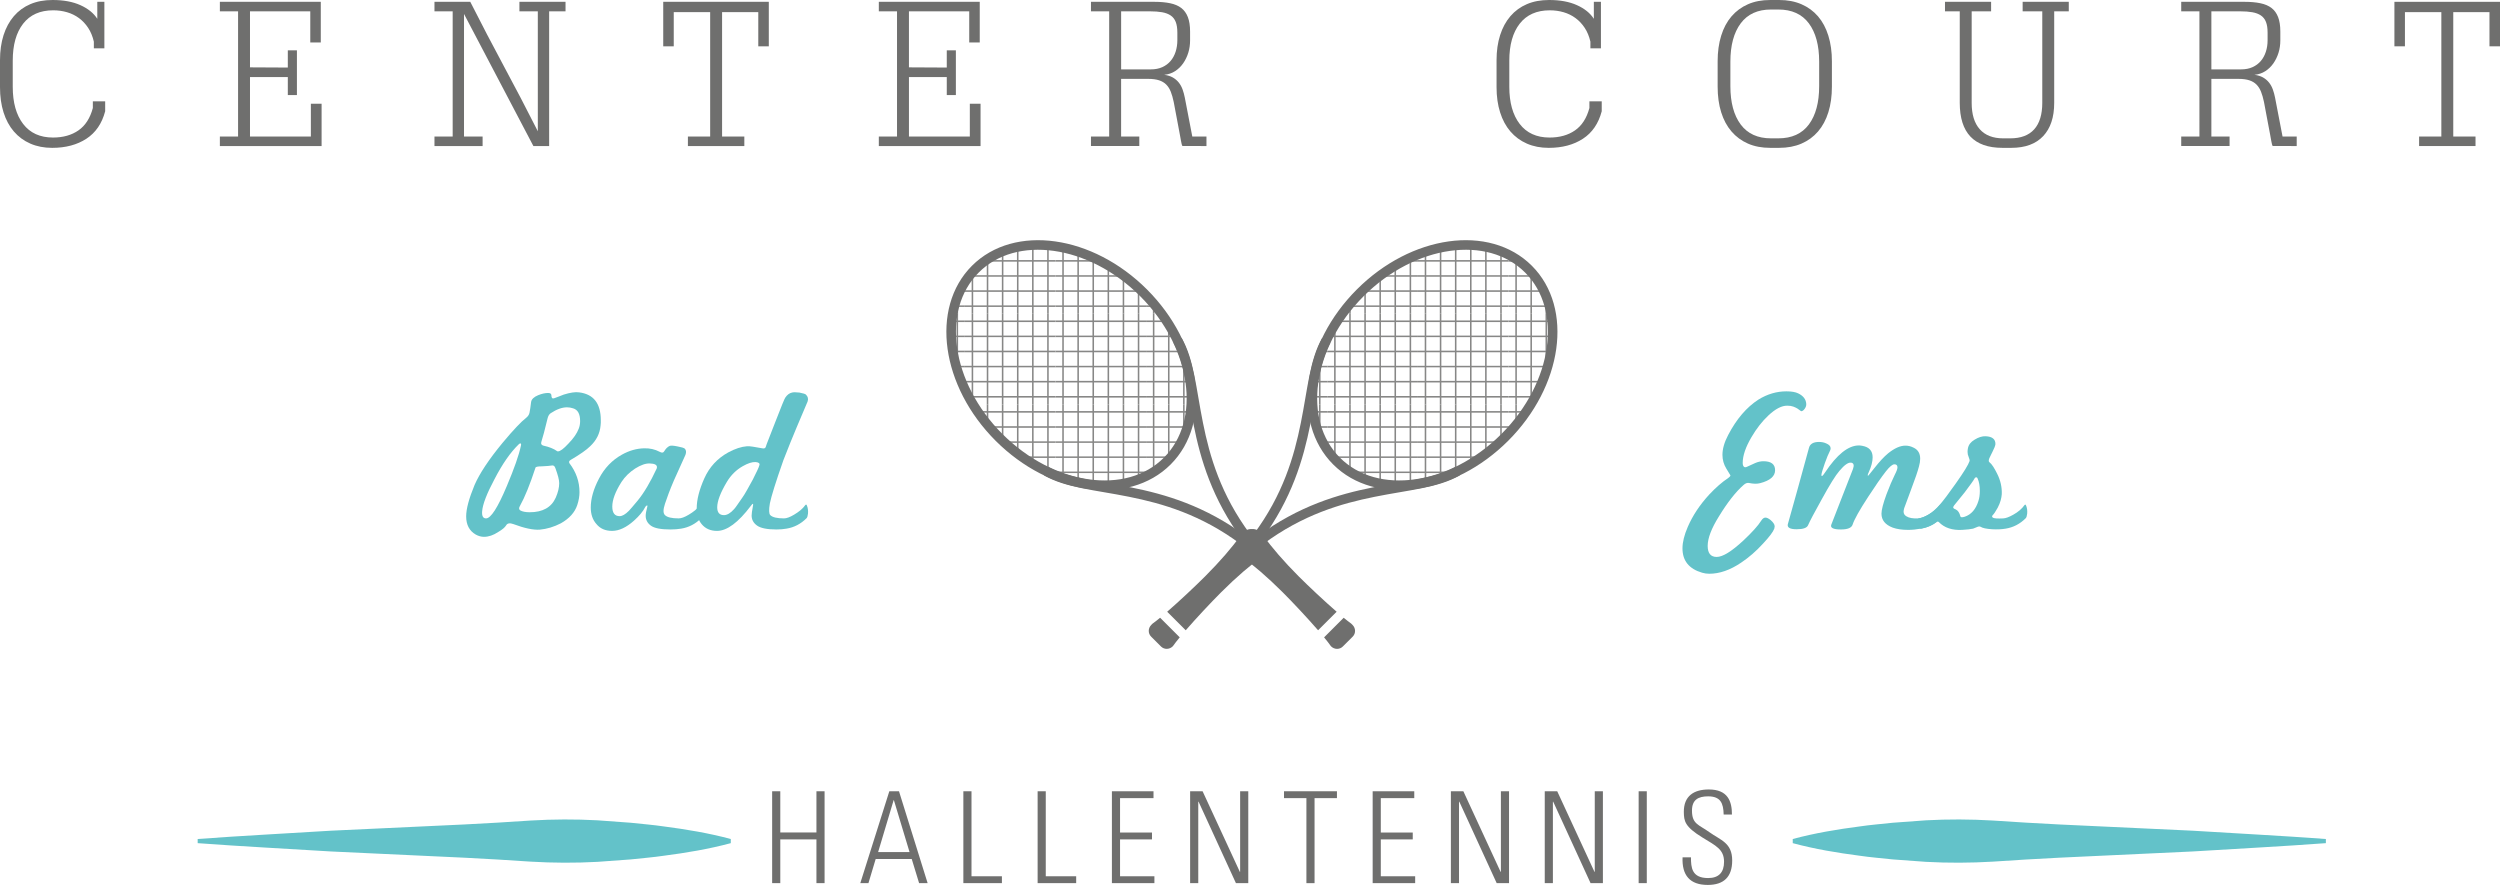 <?xml version="1.0" encoding="utf-8"?>
<!-- Generator: Adobe Illustrator 15.1.0, SVG Export Plug-In . SVG Version: 6.00 Build 0)  -->
<!DOCTYPE svg PUBLIC "-//W3C//DTD SVG 1.1//EN" "http://www.w3.org/Graphics/SVG/1.1/DTD/svg11.dtd">
<svg version="1.1" id="Ebene_1" xmlns="http://www.w3.org/2000/svg" xmlns:xlink="http://www.w3.org/1999/xlink" x="0px" y="0px"
	 width="300.92px" height="106.518px" viewBox="0 0 300.92 106.518" enable-background="new 0 0 300.92 106.518"
	 xml:space="preserve">
<path fill="#6F6F6E" d="M10.396,16.701c-1.12,0.73-2.492,1.096-4.115,1.096c-0.973,0-1.85-0.17-2.629-0.511s-1.44-0.828-1.984-1.461
	s-0.957-1.4-1.242-2.301C0.143,12.623,0,11.613,0,10.493V7.255c0-1.12,0.143-2.126,0.426-3.019c0.285-0.893,0.698-1.655,1.242-2.289
	c0.544-0.633,1.205-1.115,1.984-1.448S5.324,0,6.33,0c1.314,0,2.431,0.207,3.348,0.621c0.917,0.413,1.596,0.961,2.033,1.643V0.219
	h0.852v5.6h-1.266V5.016c-0.146-0.634-0.373-1.185-0.682-1.656c-0.309-0.471-0.678-0.864-1.107-1.181S8.599,1.627,8.071,1.473
	C7.543,1.318,6.988,1.241,6.403,1.241c-1.574,0-2.779,0.536-3.615,1.607S1.534,5.404,1.534,7.304v3.141
	c0,1.899,0.418,3.393,1.254,4.479c0.836,1.088,2.032,1.632,3.591,1.632c1.218,0,2.24-0.288,3.068-0.864
	c0.827-0.576,1.403-1.474,1.729-2.69v-0.804h1.484v1.193C12.271,14.867,11.516,15.971,10.396,16.701z"/>
<path fill="#6F6F6E" d="M26.465,17.578v-1.145h2.191V1.363h-2.191V0.219h12.148v4.894h-1.266V1.363h-7.256v6.744l4.553,0.024V6.062
	h1.096v5.38h-1.096V9.275h-4.553v7.158h7.328v-3.944h1.291v5.089H26.465z"/>
<path fill="#6F6F6E" d="M66.1,1.363v16.215h-1.898L55.851,1.68v14.754h2.239v1.145h-5.794v-1.145h2.191V1.363h-2.191V0.219h4.31
	c0.682,1.348,1.359,2.666,2.033,3.956c0.673,1.291,1.351,2.569,2.032,3.835s1.359,2.544,2.033,3.835
	c0.673,1.29,1.351,2.608,2.032,3.956V1.363h-2.215V0.219h5.551v1.145H66.1z"/>
<path fill="#6F6F6E" d="M91.273,5.575V1.461h-4.357v14.973h2.678v1.145h-6.792v-1.145h2.678V1.461h-4.382v4.114h-1.266V0.219H92.54
	v5.356H91.273z"/>
<path fill="#6F6F6E" d="M142.323,17.578c-0.032-0.081-0.054-0.13-0.062-0.146c-0.008-0.016-0.02-0.061-0.036-0.134
	s-0.04-0.19-0.073-0.353c-0.032-0.162-0.081-0.431-0.146-0.804c-0.064-0.373-0.158-0.868-0.279-1.485
	c-0.121-0.616-0.271-1.412-0.45-2.386c-0.098-0.471-0.216-0.881-0.353-1.229c-0.139-0.349-0.321-0.637-0.549-0.864
	c-0.227-0.228-0.516-0.397-0.863-0.512c-0.35-0.113-0.783-0.17-1.303-0.17h-3.263v6.938h2.19v1.145h-5.818v-1.145h2.191V1.363
	h-2.191V0.219h7.621c0.73,0,1.367,0.058,1.91,0.171c0.544,0.113,0.99,0.304,1.34,0.572c0.349,0.268,0.612,0.633,0.791,1.095
	c0.178,0.463,0.268,1.044,0.268,1.741v1.071c0,0.52-0.072,1.015-0.219,1.485s-0.354,0.896-0.621,1.278
	c-0.268,0.381-0.593,0.693-0.974,0.937c-0.382,0.244-0.815,0.39-1.303,0.438c0.405,0.049,0.751,0.154,1.034,0.316
	c0.284,0.163,0.523,0.365,0.719,0.609c0.195,0.243,0.35,0.523,0.463,0.84s0.203,0.645,0.268,0.985l0.9,4.675h1.705v1.145H142.323z
	 M141.715,3.92c0-0.52-0.065-0.945-0.195-1.278s-0.332-0.593-0.608-0.779s-0.621-0.316-1.034-0.39
	c-0.414-0.073-0.897-0.109-1.449-0.109h-3.481v6.987h3.579c0.52,0,0.978-0.089,1.375-0.268c0.398-0.179,0.73-0.426,0.998-0.743
	c0.268-0.316,0.471-0.689,0.609-1.119c0.137-0.431,0.207-0.889,0.207-1.376V3.92z"/>
<path fill="#6F6F6E" d="M105.782,17.578v-1.145h2.19V1.363h-2.19V0.219h12.148v4.894h-1.266V1.363h-7.256v6.744l4.553,0.024V6.062
	h1.096v5.38h-1.096V9.275h-4.553v7.158h7.328v-3.944h1.291v5.089H105.782z"/>
<path fill="#6F6F6E" d="M190.533,16.701c-1.119,0.73-2.492,1.096-4.113,1.096c-0.975,0-1.852-0.17-2.631-0.511
	s-1.439-0.828-1.984-1.461c-0.543-0.633-0.957-1.4-1.24-2.301c-0.285-0.901-0.428-1.911-0.428-3.031V7.255
	c0-1.12,0.143-2.126,0.428-3.019c0.283-0.893,0.697-1.655,1.24-2.289c0.545-0.633,1.205-1.115,1.984-1.448S185.461,0,186.467,0
	c1.316,0,2.432,0.207,3.348,0.621c0.918,0.413,1.596,0.961,2.033,1.643V0.219h0.854v5.6h-1.268V5.016
	c-0.145-0.634-0.373-1.185-0.682-1.656c-0.309-0.471-0.678-0.864-1.107-1.181s-0.908-0.552-1.436-0.706s-1.084-0.231-1.668-0.231
	c-1.574,0-2.779,0.536-3.615,1.607s-1.254,2.556-1.254,4.455v3.141c0,1.899,0.418,3.393,1.254,4.479
	c0.836,1.088,2.033,1.632,3.59,1.632c1.219,0,2.24-0.288,3.068-0.864s1.404-1.474,1.729-2.69v-0.804h1.484v1.193
	C192.408,14.867,191.654,15.971,190.533,16.701z"/>
<path fill="#6F6F6E" d="M220.076,13.512c-0.283,0.909-0.697,1.681-1.24,2.313c-0.545,0.633-1.209,1.12-1.996,1.461
	c-0.789,0.341-1.686,0.511-2.691,0.511h-1.07c-1.008,0-1.9-0.17-2.678-0.511c-0.779-0.341-1.441-0.828-1.984-1.461
	c-0.545-0.633-0.959-1.404-1.242-2.313c-0.285-0.908-0.426-1.939-0.426-3.092V7.377c0-1.136,0.141-2.163,0.426-3.08
	c0.283-0.917,0.697-1.692,1.242-2.325c0.543-0.633,1.205-1.12,1.984-1.461C211.178,0.17,212.07,0,213.078,0h1.07
	c1.006,0,1.902,0.17,2.691,0.511c0.787,0.341,1.451,0.828,1.996,1.461c0.543,0.633,0.957,1.408,1.24,2.325
	c0.285,0.917,0.428,1.944,0.428,3.08v3.043C220.504,11.572,220.361,12.604,220.076,13.512z M218.969,7.426
	c0-1.964-0.414-3.502-1.24-4.614c-0.828-1.111-2.055-1.667-3.678-1.667h-0.875c-1.607,0-2.824,0.556-3.652,1.667
	c-0.828,1.112-1.242,2.65-1.242,4.614v2.945c0,1.964,0.414,3.502,1.242,4.614c0.828,1.111,2.045,1.667,3.652,1.667h0.875
	c1.623,0,2.85-0.556,3.678-1.667c0.826-1.112,1.24-2.65,1.24-4.614V7.426z"/>
<path fill="#6F6F6E" d="M247.26,1.363v11.029c0,1.72-0.443,3.051-1.326,3.992c-0.885,0.941-2.164,1.412-3.836,1.412h-1.07
	c-3.426,0-5.137-1.81-5.137-5.429V1.363h-1.777V0.219h5.551v1.145h-2.338v11.029c0,1.379,0.324,2.435,0.975,3.165
	c0.648,0.729,1.59,1.095,2.824,1.095h0.828c1.281,0,2.246-0.36,2.896-1.083c0.648-0.722,0.975-1.789,0.975-3.201V1.363h-2.363V0.219
	h5.553v1.145H247.26z"/>
<path fill="#6F6F6E" d="M273.555,17.578c-0.033-0.081-0.053-0.13-0.062-0.146c-0.008-0.016-0.02-0.061-0.035-0.134
	c-0.018-0.073-0.041-0.19-0.074-0.353c-0.031-0.162-0.08-0.431-0.145-0.804c-0.066-0.373-0.158-0.868-0.281-1.485
	c-0.121-0.616-0.271-1.412-0.449-2.386c-0.098-0.471-0.217-0.881-0.354-1.229c-0.139-0.349-0.32-0.637-0.549-0.864
	c-0.227-0.228-0.514-0.397-0.863-0.512c-0.35-0.113-0.783-0.17-1.303-0.17h-3.262v6.938h2.191v1.145h-5.82v-1.145h2.191V1.363
	h-2.191V0.219h7.621c0.73,0,1.367,0.058,1.912,0.171c0.543,0.113,0.988,0.304,1.338,0.572c0.35,0.268,0.613,0.633,0.791,1.095
	c0.18,0.463,0.268,1.044,0.268,1.741v1.071c0,0.52-0.072,1.015-0.219,1.485s-0.354,0.896-0.621,1.278
	c-0.268,0.381-0.592,0.693-0.973,0.937c-0.383,0.244-0.816,0.39-1.303,0.438c0.404,0.049,0.75,0.154,1.035,0.316
	c0.283,0.163,0.523,0.365,0.717,0.609c0.195,0.243,0.35,0.523,0.463,0.84s0.203,0.645,0.268,0.985l0.9,4.675h1.705v1.145H273.555z
	 M272.945,3.92c0-0.52-0.064-0.945-0.195-1.278c-0.129-0.333-0.332-0.593-0.607-0.779c-0.277-0.187-0.621-0.316-1.035-0.39
	s-0.896-0.109-1.449-0.109h-3.48v6.987h3.578c0.52,0,0.979-0.089,1.375-0.268c0.398-0.179,0.73-0.426,0.998-0.743
	c0.27-0.316,0.471-0.689,0.609-1.119c0.139-0.431,0.207-0.889,0.207-1.376V3.92z"/>
<path fill="#6F6F6E" d="M299.654,5.575V1.461h-4.359v14.973h2.678v1.145h-6.791v-1.145h2.678V1.461h-4.383v4.114h-1.266V0.219
	h12.709v5.356H299.654z"/>
<path fill="#6F6F6E" d="M92.942,106.303V95.242h0.98v4.964h4.351v-4.964h0.98v11.061h-0.98v-5.27h-4.351v5.27H92.942z"/>
<path fill="#6F6F6E" d="M108.21,95.242l3.447,11.061h-1.026l-0.889-2.911h-4.336l-0.873,2.911h-0.98l3.493-11.061H108.21z
	 M109.481,102.565l-1.885-6.251h-0.03l-1.869,6.251H109.481z"/>
<path fill="#6F6F6E" d="M115.957,106.303V95.242h0.98v10.234h3.661v0.827H115.957z"/>
<path fill="#6F6F6E" d="M124.897,106.303V95.242h0.98v10.234h3.661v0.827H124.897z"/>
<path fill="#6F6F6E" d="M138.846,95.242v0.827h-4.028v4.137h3.845v0.827h-3.845v4.443h4.136v0.827h-5.116V95.242H138.846z"/>
<path fill="#6F6F6E" d="M143.253,106.303V95.242h1.501l4.489,9.713l0.03-0.031v-9.682h0.98v11.061h-1.486l-4.504-9.82l-0.03,0.03
	v9.79H143.253z"/>
<path fill="#6F6F6E" d="M157.249,96.069h-2.696v-0.827h6.373v0.827h-2.696v10.234h-0.98V96.069z"/>
<path fill="#6F6F6E" d="M170.233,95.242v0.827h-4.028v4.137h3.845v0.827h-3.845v4.443h4.136v0.827h-5.116V95.242H170.233z"/>
<path fill="#6F6F6E" d="M174.64,106.303V95.242h1.501l4.489,9.713l0.03-0.031v-9.682h0.98v11.061h-1.486l-4.504-9.82l-0.03,0.03
	v9.79H174.64z"/>
<path fill="#6F6F6E" d="M185.939,106.303V95.242h1.501l4.489,9.713l0.03-0.031v-9.682h0.98v11.061h-1.486l-4.504-9.82l-0.03,0.03
	v9.79H185.939z"/>
<path fill="#6F6F6E" d="M198.221,95.242v11.061h-0.98V95.242H198.221z"/>
<path fill="#6F6F6E" d="M207.474,98.046c-0.031-1.363-0.368-2.191-1.869-2.191c-1.195,0-1.945,0.414-1.945,1.716
	c0,1.639,0.827,1.685,2.083,2.589c1.363,0.98,2.758,1.271,2.758,3.416c0,1.977-1.011,2.941-2.941,2.941
	c-2.16,0-3.125-1.164-3.033-3.324h1.011c0,1.226,0.092,2.497,2.068,2.497c1.287,0,1.915-0.689,1.915-1.961
	c0-1.501-0.996-1.93-2.589-2.911c-2.145-1.318-2.237-1.977-2.252-3.08c-0.016-1.915,1.194-2.711,3.002-2.711
	c2.299,0,2.789,1.425,2.789,3.018H207.474z"/>
<g>
	<g>
		<g>
			<g>
				<g>
					<defs>
						
							<ellipse id="SVGID_1_" transform="matrix(0.707 0.707 -0.707 0.707 81.519 -108.974)" cx="172.303" cy="43.915" rx="12.032" ry="16.36"/>
					</defs>
					<clipPath id="SVGID_2_">
						<use xlink:href="#SVGID_1_"  overflow="visible"/>
					</clipPath>
					<g clip-path="url(#SVGID_2_)">
						<g>
							<defs>
								<rect id="SVGID_3_" x="181.579" y="26.855" width="10.906" height="10.907"/>
							</defs>
							<clipPath id="SVGID_4_">
								<use xlink:href="#SVGID_3_"  overflow="visible"/>
							</clipPath>
							
								<line clip-path="url(#SVGID_4_)" fill="none" stroke="#878786" stroke-width="0.188" x1="182.488" y1="26.818" x2="182.488" y2="37.8"/>
							
								<line clip-path="url(#SVGID_4_)" fill="none" stroke="#878786" stroke-width="0.188" x1="186.124" y1="26.818" x2="186.124" y2="37.8"/>
							
								<line clip-path="url(#SVGID_4_)" fill="none" stroke="#878786" stroke-width="0.188" x1="189.759" y1="26.818" x2="189.759" y2="37.8"/>
							
								<line clip-path="url(#SVGID_4_)" fill="none" stroke="#878786" stroke-width="0.188" x1="176.997" y1="27.007" x2="176.997" y2="30.339"/>
							
								<line clip-path="url(#SVGID_4_)" fill="none" stroke="#878786" stroke-width="0.188" x1="181.541" y1="36.853" x2="192.524" y2="36.853"/>
							
								<line clip-path="url(#SVGID_4_)" fill="none" stroke="#878786" stroke-width="0.188" x1="181.541" y1="33.218" x2="192.524" y2="33.218"/>
							
								<line clip-path="url(#SVGID_4_)" fill="none" stroke="#878786" stroke-width="0.188" x1="181.541" y1="29.582" x2="192.524" y2="29.582"/>
							
								<line clip-path="url(#SVGID_4_)" fill="none" stroke="#878786" stroke-width="0.188" x1="176.24" y1="29.582" x2="179.572" y2="29.582"/>
							
								<line clip-path="url(#SVGID_4_)" fill="none" stroke="#878786" stroke-width="0.188" x1="181.541" y1="35.035" x2="192.524" y2="35.035"/>
							
								<line clip-path="url(#SVGID_4_)" fill="none" stroke="#878786" stroke-width="0.188" x1="181.541" y1="31.401" x2="192.524" y2="31.401"/>
							
								<line clip-path="url(#SVGID_4_)" fill="none" stroke="#878786" stroke-width="0.188" x1="181.541" y1="27.765" x2="192.524" y2="27.765"/>
							
								<line clip-path="url(#SVGID_4_)" fill="none" stroke="#878786" stroke-width="0.188" x1="176.24" y1="27.765" x2="179.572" y2="27.765"/>
							
								<line clip-path="url(#SVGID_4_)" fill="none" stroke="#878786" stroke-width="0.188" x1="184.306" y1="26.818" x2="184.306" y2="37.8"/>
							
								<line clip-path="url(#SVGID_4_)" fill="none" stroke="#878786" stroke-width="0.188" x1="187.941" y1="26.818" x2="187.941" y2="37.8"/>
							
								<line clip-path="url(#SVGID_4_)" fill="none" stroke="#878786" stroke-width="0.188" x1="191.577" y1="26.818" x2="191.577" y2="37.8"/>
							
								<line clip-path="url(#SVGID_4_)" fill="none" stroke="#878786" stroke-width="0.188" x1="178.814" y1="27.007" x2="178.814" y2="30.339"/>
						</g>
					</g>
					<g clip-path="url(#SVGID_2_)">
						<g>
							<defs>
								<rect id="SVGID_5_" x="181.579" y="37.763" width="10.906" height="10.906"/>
							</defs>
							<clipPath id="SVGID_6_">
								<use xlink:href="#SVGID_5_"  overflow="visible"/>
							</clipPath>
							
								<line clip-path="url(#SVGID_6_)" fill="none" stroke="#878786" stroke-width="0.188" x1="182.488" y1="37.724" x2="182.488" y2="48.706"/>
							
								<line clip-path="url(#SVGID_6_)" fill="none" stroke="#878786" stroke-width="0.188" x1="186.124" y1="37.724" x2="186.124" y2="48.706"/>
							
								<line clip-path="url(#SVGID_6_)" fill="none" stroke="#878786" stroke-width="0.188" x1="189.759" y1="37.724" x2="189.759" y2="48.706"/>
							
								<line clip-path="url(#SVGID_6_)" fill="none" stroke="#878786" stroke-width="0.188" x1="176.997" y1="37.914" x2="176.997" y2="41.247"/>
							
								<line clip-path="url(#SVGID_6_)" fill="none" stroke="#878786" stroke-width="0.188" x1="181.541" y1="47.761" x2="192.524" y2="47.761"/>
							
								<line clip-path="url(#SVGID_6_)" fill="none" stroke="#878786" stroke-width="0.188" x1="181.541" y1="44.124" x2="192.524" y2="44.124"/>
							
								<line clip-path="url(#SVGID_6_)" fill="none" stroke="#878786" stroke-width="0.188" x1="181.541" y1="40.489" x2="192.524" y2="40.489"/>
							
								<line clip-path="url(#SVGID_6_)" fill="none" stroke="#878786" stroke-width="0.188" x1="176.24" y1="40.489" x2="179.572" y2="40.489"/>
							
								<line clip-path="url(#SVGID_6_)" fill="none" stroke="#878786" stroke-width="0.188" x1="181.541" y1="45.942" x2="192.524" y2="45.942"/>
							
								<line clip-path="url(#SVGID_6_)" fill="none" stroke="#878786" stroke-width="0.188" x1="181.541" y1="42.307" x2="192.524" y2="42.307"/>
							
								<line clip-path="url(#SVGID_6_)" fill="none" stroke="#878786" stroke-width="0.188" x1="181.541" y1="38.671" x2="192.524" y2="38.671"/>
							
								<line clip-path="url(#SVGID_6_)" fill="none" stroke="#878786" stroke-width="0.188" x1="176.24" y1="38.671" x2="179.572" y2="38.671"/>
							
								<line clip-path="url(#SVGID_6_)" fill="none" stroke="#878786" stroke-width="0.188" x1="184.306" y1="37.724" x2="184.306" y2="48.706"/>
							
								<line clip-path="url(#SVGID_6_)" fill="none" stroke="#878786" stroke-width="0.188" x1="187.941" y1="37.724" x2="187.941" y2="48.706"/>
							
								<line clip-path="url(#SVGID_6_)" fill="none" stroke="#878786" stroke-width="0.188" x1="191.577" y1="37.724" x2="191.577" y2="48.706"/>
							
								<line clip-path="url(#SVGID_6_)" fill="none" stroke="#878786" stroke-width="0.188" x1="178.814" y1="37.914" x2="178.814" y2="41.247"/>
						</g>
					</g>
					<g clip-path="url(#SVGID_2_)">
						<g>
							<defs>
								<rect id="SVGID_7_" x="181.579" y="48.669" width="10.906" height="10.906"/>
							</defs>
							<clipPath id="SVGID_8_">
								<use xlink:href="#SVGID_7_"  overflow="visible"/>
							</clipPath>
							
								<line clip-path="url(#SVGID_8_)" fill="none" stroke="#878786" stroke-width="0.188" x1="182.488" y1="48.63" x2="182.488" y2="59.614"/>
							
								<line clip-path="url(#SVGID_8_)" fill="none" stroke="#878786" stroke-width="0.188" x1="186.124" y1="48.63" x2="186.124" y2="59.614"/>
							
								<line clip-path="url(#SVGID_8_)" fill="none" stroke="#878786" stroke-width="0.188" x1="189.759" y1="48.63" x2="189.759" y2="59.614"/>
							
								<line clip-path="url(#SVGID_8_)" fill="none" stroke="#878786" stroke-width="0.188" x1="176.997" y1="48.82" x2="176.997" y2="52.153"/>
							
								<line clip-path="url(#SVGID_8_)" fill="none" stroke="#878786" stroke-width="0.188" x1="181.541" y1="58.667" x2="192.524" y2="58.667"/>
							
								<line clip-path="url(#SVGID_8_)" fill="none" stroke="#878786" stroke-width="0.188" x1="181.541" y1="55.03" x2="192.524" y2="55.03"/>
							
								<line clip-path="url(#SVGID_8_)" fill="none" stroke="#878786" stroke-width="0.188" x1="181.541" y1="51.396" x2="192.524" y2="51.396"/>
							
								<line clip-path="url(#SVGID_8_)" fill="none" stroke="#878786" stroke-width="0.188" x1="176.24" y1="51.396" x2="179.572" y2="51.396"/>
							
								<line clip-path="url(#SVGID_8_)" fill="none" stroke="#878786" stroke-width="0.188" x1="181.541" y1="56.849" x2="192.524" y2="56.849"/>
							
								<line clip-path="url(#SVGID_8_)" fill="none" stroke="#878786" stroke-width="0.188" x1="181.541" y1="53.213" x2="192.524" y2="53.213"/>
							
								<line clip-path="url(#SVGID_8_)" fill="none" stroke="#878786" stroke-width="0.188" x1="181.541" y1="49.577" x2="192.524" y2="49.577"/>
							
								<line clip-path="url(#SVGID_8_)" fill="none" stroke="#878786" stroke-width="0.188" x1="176.24" y1="49.577" x2="179.572" y2="49.577"/>
							
								<line clip-path="url(#SVGID_8_)" fill="none" stroke="#878786" stroke-width="0.188" x1="184.306" y1="48.63" x2="184.306" y2="59.614"/>
							
								<line clip-path="url(#SVGID_8_)" fill="none" stroke="#878786" stroke-width="0.188" x1="187.941" y1="48.63" x2="187.941" y2="59.614"/>
							
								<line clip-path="url(#SVGID_8_)" fill="none" stroke="#878786" stroke-width="0.188" x1="191.577" y1="48.63" x2="191.577" y2="59.614"/>
							
								<line clip-path="url(#SVGID_8_)" fill="none" stroke="#878786" stroke-width="0.188" x1="178.814" y1="48.82" x2="178.814" y2="52.153"/>
						</g>
					</g>
					<g clip-path="url(#SVGID_2_)">
						<g>
							<defs>
								<rect id="SVGID_9_" x="170.673" y="26.855" width="10.906" height="10.907"/>
							</defs>
							<clipPath id="SVGID_10_">
								<use xlink:href="#SVGID_9_"  overflow="visible"/>
							</clipPath>
							
								<line clip-path="url(#SVGID_10_)" fill="none" stroke="#878786" stroke-width="0.188" x1="171.582" y1="26.818" x2="171.582" y2="37.8"/>
							
								<line clip-path="url(#SVGID_10_)" fill="none" stroke="#878786" stroke-width="0.188" x1="175.218" y1="26.818" x2="175.218" y2="37.8"/>
							
								<line clip-path="url(#SVGID_10_)" fill="none" stroke="#878786" stroke-width="0.188" x1="178.852" y1="26.818" x2="178.852" y2="37.8"/>
							
								<line clip-path="url(#SVGID_10_)" fill="none" stroke="#878786" stroke-width="0.188" x1="166.092" y1="27.007" x2="166.092" y2="30.339"/>
							
								<line clip-path="url(#SVGID_10_)" fill="none" stroke="#878786" stroke-width="0.188" x1="170.635" y1="36.853" x2="181.617" y2="36.853"/>
							
								<line clip-path="url(#SVGID_10_)" fill="none" stroke="#878786" stroke-width="0.188" x1="170.635" y1="33.218" x2="181.617" y2="33.218"/>
							
								<line clip-path="url(#SVGID_10_)" fill="none" stroke="#878786" stroke-width="0.188" x1="170.635" y1="29.582" x2="181.617" y2="29.582"/>
							
								<line clip-path="url(#SVGID_10_)" fill="none" stroke="#878786" stroke-width="0.188" x1="165.334" y1="29.582" x2="168.666" y2="29.582"/>
							
								<line clip-path="url(#SVGID_10_)" fill="none" stroke="#878786" stroke-width="0.188" x1="170.635" y1="35.035" x2="181.617" y2="35.035"/>
							
								<line clip-path="url(#SVGID_10_)" fill="none" stroke="#878786" stroke-width="0.188" x1="170.635" y1="31.401" x2="181.617" y2="31.401"/>
							
								<line clip-path="url(#SVGID_10_)" fill="none" stroke="#878786" stroke-width="0.188" x1="170.635" y1="27.765" x2="181.617" y2="27.765"/>
							
								<line clip-path="url(#SVGID_10_)" fill="none" stroke="#878786" stroke-width="0.188" x1="165.334" y1="27.765" x2="168.666" y2="27.765"/>
							
								<line clip-path="url(#SVGID_10_)" fill="none" stroke="#878786" stroke-width="0.188" x1="173.399" y1="26.818" x2="173.399" y2="37.8"/>
							
								<line clip-path="url(#SVGID_10_)" fill="none" stroke="#878786" stroke-width="0.188" x1="177.035" y1="26.818" x2="177.035" y2="37.8"/>
							
								<line clip-path="url(#SVGID_10_)" fill="none" stroke="#878786" stroke-width="0.188" x1="180.671" y1="26.818" x2="180.671" y2="37.8"/>
							
								<line clip-path="url(#SVGID_10_)" fill="none" stroke="#878786" stroke-width="0.188" x1="167.908" y1="27.007" x2="167.908" y2="30.339"/>
						</g>
					</g>
					<g clip-path="url(#SVGID_2_)">
						<g>
							<defs>
								<rect id="SVGID_11_" x="170.673" y="37.763" width="10.906" height="10.906"/>
							</defs>
							<clipPath id="SVGID_12_">
								<use xlink:href="#SVGID_11_"  overflow="visible"/>
							</clipPath>
							
								<line clip-path="url(#SVGID_12_)" fill="none" stroke="#878786" stroke-width="0.188" x1="171.582" y1="37.724" x2="171.582" y2="48.706"/>
							
								<line clip-path="url(#SVGID_12_)" fill="none" stroke="#878786" stroke-width="0.188" x1="175.218" y1="37.724" x2="175.218" y2="48.706"/>
							
								<line clip-path="url(#SVGID_12_)" fill="none" stroke="#878786" stroke-width="0.188" x1="178.852" y1="37.724" x2="178.852" y2="48.706"/>
							
								<line clip-path="url(#SVGID_12_)" fill="none" stroke="#878786" stroke-width="0.188" x1="166.092" y1="37.914" x2="166.092" y2="41.247"/>
							
								<line clip-path="url(#SVGID_12_)" fill="none" stroke="#878786" stroke-width="0.188" x1="170.635" y1="47.761" x2="181.617" y2="47.761"/>
							
								<line clip-path="url(#SVGID_12_)" fill="none" stroke="#878786" stroke-width="0.188" x1="170.635" y1="44.124" x2="181.617" y2="44.124"/>
							
								<line clip-path="url(#SVGID_12_)" fill="none" stroke="#878786" stroke-width="0.188" x1="170.635" y1="40.489" x2="181.617" y2="40.489"/>
							
								<line clip-path="url(#SVGID_12_)" fill="none" stroke="#878786" stroke-width="0.188" x1="165.334" y1="40.489" x2="168.666" y2="40.489"/>
							
								<line clip-path="url(#SVGID_12_)" fill="none" stroke="#878786" stroke-width="0.188" x1="170.635" y1="45.942" x2="181.617" y2="45.942"/>
							
								<line clip-path="url(#SVGID_12_)" fill="none" stroke="#878786" stroke-width="0.188" x1="170.635" y1="42.307" x2="181.617" y2="42.307"/>
							
								<line clip-path="url(#SVGID_12_)" fill="none" stroke="#878786" stroke-width="0.188" x1="170.635" y1="38.671" x2="181.617" y2="38.671"/>
							
								<line clip-path="url(#SVGID_12_)" fill="none" stroke="#878786" stroke-width="0.188" x1="165.334" y1="38.671" x2="168.666" y2="38.671"/>
							
								<line clip-path="url(#SVGID_12_)" fill="none" stroke="#878786" stroke-width="0.188" x1="173.399" y1="37.724" x2="173.399" y2="48.706"/>
							
								<line clip-path="url(#SVGID_12_)" fill="none" stroke="#878786" stroke-width="0.188" x1="177.035" y1="37.724" x2="177.035" y2="48.706"/>
							
								<line clip-path="url(#SVGID_12_)" fill="none" stroke="#878786" stroke-width="0.188" x1="180.671" y1="37.724" x2="180.671" y2="48.706"/>
							
								<line clip-path="url(#SVGID_12_)" fill="none" stroke="#878786" stroke-width="0.188" x1="167.908" y1="37.914" x2="167.908" y2="41.247"/>
						</g>
					</g>
					<g clip-path="url(#SVGID_2_)">
						<g>
							<defs>
								<rect id="SVGID_13_" x="170.673" y="48.669" width="10.906" height="10.906"/>
							</defs>
							<clipPath id="SVGID_14_">
								<use xlink:href="#SVGID_13_"  overflow="visible"/>
							</clipPath>
							
								<line clip-path="url(#SVGID_14_)" fill="none" stroke="#878786" stroke-width="0.188" x1="171.582" y1="48.63" x2="171.582" y2="59.614"/>
							
								<line clip-path="url(#SVGID_14_)" fill="none" stroke="#878786" stroke-width="0.188" x1="175.218" y1="48.63" x2="175.218" y2="59.614"/>
							
								<line clip-path="url(#SVGID_14_)" fill="none" stroke="#878786" stroke-width="0.188" x1="178.852" y1="48.63" x2="178.852" y2="59.614"/>
							
								<line clip-path="url(#SVGID_14_)" fill="none" stroke="#878786" stroke-width="0.188" x1="166.092" y1="48.82" x2="166.092" y2="52.153"/>
							
								<line clip-path="url(#SVGID_14_)" fill="none" stroke="#878786" stroke-width="0.188" x1="170.635" y1="58.667" x2="181.617" y2="58.667"/>
							
								<line clip-path="url(#SVGID_14_)" fill="none" stroke="#878786" stroke-width="0.188" x1="170.635" y1="55.03" x2="181.617" y2="55.03"/>
							
								<line clip-path="url(#SVGID_14_)" fill="none" stroke="#878786" stroke-width="0.188" x1="170.635" y1="51.396" x2="181.617" y2="51.396"/>
							
								<line clip-path="url(#SVGID_14_)" fill="none" stroke="#878786" stroke-width="0.188" x1="165.334" y1="51.396" x2="168.666" y2="51.396"/>
							
								<line clip-path="url(#SVGID_14_)" fill="none" stroke="#878786" stroke-width="0.188" x1="170.635" y1="56.849" x2="181.617" y2="56.849"/>
							
								<line clip-path="url(#SVGID_14_)" fill="none" stroke="#878786" stroke-width="0.188" x1="170.635" y1="53.213" x2="181.617" y2="53.213"/>
							
								<line clip-path="url(#SVGID_14_)" fill="none" stroke="#878786" stroke-width="0.188" x1="170.635" y1="49.577" x2="181.617" y2="49.577"/>
							
								<line clip-path="url(#SVGID_14_)" fill="none" stroke="#878786" stroke-width="0.188" x1="165.334" y1="49.577" x2="168.666" y2="49.577"/>
							
								<line clip-path="url(#SVGID_14_)" fill="none" stroke="#878786" stroke-width="0.188" x1="173.399" y1="48.63" x2="173.399" y2="59.614"/>
							
								<line clip-path="url(#SVGID_14_)" fill="none" stroke="#878786" stroke-width="0.188" x1="177.035" y1="48.63" x2="177.035" y2="59.614"/>
							
								<line clip-path="url(#SVGID_14_)" fill="none" stroke="#878786" stroke-width="0.188" x1="180.671" y1="48.63" x2="180.671" y2="59.614"/>
							
								<line clip-path="url(#SVGID_14_)" fill="none" stroke="#878786" stroke-width="0.188" x1="167.908" y1="48.82" x2="167.908" y2="52.153"/>
						</g>
					</g>
					<g clip-path="url(#SVGID_2_)">
						<g>
							<defs>
								<rect id="SVGID_15_" x="159.767" y="26.855" width="10.906" height="10.907"/>
							</defs>
							<clipPath id="SVGID_16_">
								<use xlink:href="#SVGID_15_"  overflow="visible"/>
							</clipPath>
							
								<line clip-path="url(#SVGID_16_)" fill="none" stroke="#878786" stroke-width="0.188" x1="160.676" y1="26.818" x2="160.676" y2="37.8"/>
							
								<line clip-path="url(#SVGID_16_)" fill="none" stroke="#878786" stroke-width="0.188" x1="164.311" y1="26.818" x2="164.311" y2="37.8"/>
							
								<line clip-path="url(#SVGID_16_)" fill="none" stroke="#878786" stroke-width="0.188" x1="167.945" y1="26.818" x2="167.945" y2="37.8"/>
							
								<line clip-path="url(#SVGID_16_)" fill="none" stroke="#878786" stroke-width="0.188" x1="155.186" y1="27.007" x2="155.186" y2="30.339"/>
							
								<line clip-path="url(#SVGID_16_)" fill="none" stroke="#878786" stroke-width="0.188" x1="159.729" y1="36.853" x2="170.71" y2="36.853"/>
							
								<line clip-path="url(#SVGID_16_)" fill="none" stroke="#878786" stroke-width="0.188" x1="159.729" y1="33.218" x2="170.71" y2="33.218"/>
							
								<line clip-path="url(#SVGID_16_)" fill="none" stroke="#878786" stroke-width="0.188" x1="159.729" y1="29.582" x2="170.71" y2="29.582"/>
							
								<line clip-path="url(#SVGID_16_)" fill="none" stroke="#878786" stroke-width="0.188" x1="154.426" y1="29.582" x2="157.76" y2="29.582"/>
							
								<line clip-path="url(#SVGID_16_)" fill="none" stroke="#878786" stroke-width="0.188" x1="159.729" y1="35.035" x2="170.71" y2="35.035"/>
							
								<line clip-path="url(#SVGID_16_)" fill="none" stroke="#878786" stroke-width="0.188" x1="159.729" y1="31.401" x2="170.71" y2="31.401"/>
							
								<line clip-path="url(#SVGID_16_)" fill="none" stroke="#878786" stroke-width="0.188" x1="159.729" y1="27.765" x2="170.71" y2="27.765"/>
							
								<line clip-path="url(#SVGID_16_)" fill="none" stroke="#878786" stroke-width="0.188" x1="154.426" y1="27.765" x2="157.76" y2="27.765"/>
							
								<line clip-path="url(#SVGID_16_)" fill="none" stroke="#878786" stroke-width="0.188" x1="162.493" y1="26.818" x2="162.493" y2="37.8"/>
							
								<line clip-path="url(#SVGID_16_)" fill="none" stroke="#878786" stroke-width="0.188" x1="166.129" y1="26.818" x2="166.129" y2="37.8"/>
							
								<line clip-path="url(#SVGID_16_)" fill="none" stroke="#878786" stroke-width="0.188" x1="169.765" y1="26.818" x2="169.765" y2="37.8"/>
							
								<line clip-path="url(#SVGID_16_)" fill="none" stroke="#878786" stroke-width="0.188" x1="157.002" y1="27.007" x2="157.002" y2="30.339"/>
						</g>
					</g>
					<g clip-path="url(#SVGID_2_)">
						<g>
							<defs>
								<rect id="SVGID_17_" x="159.767" y="37.763" width="10.906" height="10.906"/>
							</defs>
							<clipPath id="SVGID_18_">
								<use xlink:href="#SVGID_17_"  overflow="visible"/>
							</clipPath>
							
								<line clip-path="url(#SVGID_18_)" fill="none" stroke="#878786" stroke-width="0.188" x1="160.676" y1="37.724" x2="160.676" y2="48.706"/>
							
								<line clip-path="url(#SVGID_18_)" fill="none" stroke="#878786" stroke-width="0.188" x1="164.311" y1="37.724" x2="164.311" y2="48.706"/>
							
								<line clip-path="url(#SVGID_18_)" fill="none" stroke="#878786" stroke-width="0.188" x1="167.945" y1="37.724" x2="167.945" y2="48.706"/>
							
								<line clip-path="url(#SVGID_18_)" fill="none" stroke="#878786" stroke-width="0.188" x1="155.186" y1="37.914" x2="155.186" y2="41.247"/>
							
								<line clip-path="url(#SVGID_18_)" fill="none" stroke="#878786" stroke-width="0.188" x1="159.729" y1="47.761" x2="170.71" y2="47.761"/>
							
								<line clip-path="url(#SVGID_18_)" fill="none" stroke="#878786" stroke-width="0.188" x1="159.729" y1="44.124" x2="170.71" y2="44.124"/>
							
								<line clip-path="url(#SVGID_18_)" fill="none" stroke="#878786" stroke-width="0.188" x1="159.729" y1="40.489" x2="170.71" y2="40.489"/>
							
								<line clip-path="url(#SVGID_18_)" fill="none" stroke="#878786" stroke-width="0.188" x1="154.426" y1="40.489" x2="157.76" y2="40.489"/>
							
								<line clip-path="url(#SVGID_18_)" fill="none" stroke="#878786" stroke-width="0.188" x1="159.729" y1="45.942" x2="170.71" y2="45.942"/>
							
								<line clip-path="url(#SVGID_18_)" fill="none" stroke="#878786" stroke-width="0.188" x1="159.729" y1="42.307" x2="170.71" y2="42.307"/>
							
								<line clip-path="url(#SVGID_18_)" fill="none" stroke="#878786" stroke-width="0.188" x1="159.729" y1="38.671" x2="170.71" y2="38.671"/>
							
								<line clip-path="url(#SVGID_18_)" fill="none" stroke="#878786" stroke-width="0.188" x1="154.426" y1="38.671" x2="157.76" y2="38.671"/>
							
								<line clip-path="url(#SVGID_18_)" fill="none" stroke="#878786" stroke-width="0.188" x1="162.493" y1="37.724" x2="162.493" y2="48.706"/>
							
								<line clip-path="url(#SVGID_18_)" fill="none" stroke="#878786" stroke-width="0.188" x1="166.129" y1="37.724" x2="166.129" y2="48.706"/>
							
								<line clip-path="url(#SVGID_18_)" fill="none" stroke="#878786" stroke-width="0.188" x1="169.765" y1="37.724" x2="169.765" y2="48.706"/>
							
								<line clip-path="url(#SVGID_18_)" fill="none" stroke="#878786" stroke-width="0.188" x1="157.002" y1="37.914" x2="157.002" y2="41.247"/>
						</g>
					</g>
					<g clip-path="url(#SVGID_2_)">
						<g>
							<defs>
								<rect id="SVGID_19_" x="159.767" y="48.669" width="10.906" height="10.906"/>
							</defs>
							<clipPath id="SVGID_20_">
								<use xlink:href="#SVGID_19_"  overflow="visible"/>
							</clipPath>
							
								<line clip-path="url(#SVGID_20_)" fill="none" stroke="#878786" stroke-width="0.188" x1="160.676" y1="48.63" x2="160.676" y2="59.614"/>
							
								<line clip-path="url(#SVGID_20_)" fill="none" stroke="#878786" stroke-width="0.188" x1="164.311" y1="48.63" x2="164.311" y2="59.614"/>
							
								<line clip-path="url(#SVGID_20_)" fill="none" stroke="#878786" stroke-width="0.188" x1="167.945" y1="48.63" x2="167.945" y2="59.614"/>
							
								<line clip-path="url(#SVGID_20_)" fill="none" stroke="#878786" stroke-width="0.188" x1="155.186" y1="48.82" x2="155.186" y2="52.153"/>
							
								<line clip-path="url(#SVGID_20_)" fill="none" stroke="#878786" stroke-width="0.188" x1="159.729" y1="58.667" x2="170.71" y2="58.667"/>
							
								<line clip-path="url(#SVGID_20_)" fill="none" stroke="#878786" stroke-width="0.188" x1="159.729" y1="55.03" x2="170.71" y2="55.03"/>
							
								<line clip-path="url(#SVGID_20_)" fill="none" stroke="#878786" stroke-width="0.188" x1="159.729" y1="51.396" x2="170.71" y2="51.396"/>
							
								<line clip-path="url(#SVGID_20_)" fill="none" stroke="#878786" stroke-width="0.188" x1="154.426" y1="51.396" x2="157.76" y2="51.396"/>
							
								<line clip-path="url(#SVGID_20_)" fill="none" stroke="#878786" stroke-width="0.188" x1="159.729" y1="56.849" x2="170.71" y2="56.849"/>
							
								<line clip-path="url(#SVGID_20_)" fill="none" stroke="#878786" stroke-width="0.188" x1="159.729" y1="53.213" x2="170.71" y2="53.213"/>
							
								<line clip-path="url(#SVGID_20_)" fill="none" stroke="#878786" stroke-width="0.188" x1="159.729" y1="49.577" x2="170.71" y2="49.577"/>
							
								<line clip-path="url(#SVGID_20_)" fill="none" stroke="#878786" stroke-width="0.188" x1="154.426" y1="49.577" x2="157.76" y2="49.577"/>
							
								<line clip-path="url(#SVGID_20_)" fill="none" stroke="#878786" stroke-width="0.188" x1="162.493" y1="48.63" x2="162.493" y2="59.614"/>
							
								<line clip-path="url(#SVGID_20_)" fill="none" stroke="#878786" stroke-width="0.188" x1="166.129" y1="48.63" x2="166.129" y2="59.614"/>
							
								<line clip-path="url(#SVGID_20_)" fill="none" stroke="#878786" stroke-width="0.188" x1="169.765" y1="48.63" x2="169.765" y2="59.614"/>
							
								<line clip-path="url(#SVGID_20_)" fill="none" stroke="#878786" stroke-width="0.188" x1="157.002" y1="48.82" x2="157.002" y2="52.153"/>
						</g>
					</g>
					<g clip-path="url(#SVGID_2_)">
						<g>
							<defs>
								<rect id="SVGID_21_" x="148.859" y="26.855" width="10.907" height="10.907"/>
							</defs>
							<clipPath id="SVGID_22_">
								<use xlink:href="#SVGID_21_"  overflow="visible"/>
							</clipPath>
							
								<line clip-path="url(#SVGID_22_)" fill="none" stroke="#878786" stroke-width="0.188" x1="149.77" y1="26.818" x2="149.77" y2="37.8"/>
							
								<line clip-path="url(#SVGID_22_)" fill="none" stroke="#878786" stroke-width="0.188" x1="153.404" y1="26.818" x2="153.404" y2="37.8"/>
							
								<line clip-path="url(#SVGID_22_)" fill="none" stroke="#878786" stroke-width="0.188" x1="157.04" y1="26.818" x2="157.04" y2="37.8"/>
							
								<line clip-path="url(#SVGID_22_)" fill="none" stroke="#878786" stroke-width="0.188" x1="144.277" y1="27.007" x2="144.277" y2="30.339"/>
							
								<line clip-path="url(#SVGID_22_)" fill="none" stroke="#878786" stroke-width="0.188" x1="148.822" y1="36.853" x2="159.805" y2="36.853"/>
							
								<line clip-path="url(#SVGID_22_)" fill="none" stroke="#878786" stroke-width="0.188" x1="148.822" y1="33.218" x2="159.805" y2="33.218"/>
							
								<line clip-path="url(#SVGID_22_)" fill="none" stroke="#878786" stroke-width="0.188" x1="148.822" y1="29.582" x2="159.805" y2="29.582"/>
							
								<line clip-path="url(#SVGID_22_)" fill="none" stroke="#878786" stroke-width="0.188" x1="143.521" y1="29.582" x2="146.854" y2="29.582"/>
							
								<line clip-path="url(#SVGID_22_)" fill="none" stroke="#878786" stroke-width="0.188" x1="148.822" y1="35.035" x2="159.805" y2="35.035"/>
							
								<line clip-path="url(#SVGID_22_)" fill="none" stroke="#878786" stroke-width="0.188" x1="148.822" y1="31.401" x2="159.805" y2="31.401"/>
							
								<line clip-path="url(#SVGID_22_)" fill="none" stroke="#878786" stroke-width="0.188" x1="148.822" y1="27.765" x2="159.805" y2="27.765"/>
							
								<line clip-path="url(#SVGID_22_)" fill="none" stroke="#878786" stroke-width="0.188" x1="143.521" y1="27.765" x2="146.854" y2="27.765"/>
							
								<line clip-path="url(#SVGID_22_)" fill="none" stroke="#878786" stroke-width="0.188" x1="151.587" y1="26.818" x2="151.587" y2="37.8"/>
							
								<line clip-path="url(#SVGID_22_)" fill="none" stroke="#878786" stroke-width="0.188" x1="155.223" y1="26.818" x2="155.223" y2="37.8"/>
							
								<line clip-path="url(#SVGID_22_)" fill="none" stroke="#878786" stroke-width="0.188" x1="158.858" y1="26.818" x2="158.858" y2="37.8"/>
							
								<line clip-path="url(#SVGID_22_)" fill="none" stroke="#878786" stroke-width="0.188" x1="146.096" y1="27.007" x2="146.096" y2="30.339"/>
						</g>
					</g>
					<g clip-path="url(#SVGID_2_)">
						<g>
							<defs>
								<rect id="SVGID_23_" x="148.859" y="37.763" width="10.907" height="10.906"/>
							</defs>
							<clipPath id="SVGID_24_">
								<use xlink:href="#SVGID_23_"  overflow="visible"/>
							</clipPath>
							
								<line clip-path="url(#SVGID_24_)" fill="none" stroke="#878786" stroke-width="0.188" x1="149.77" y1="37.724" x2="149.77" y2="48.706"/>
							
								<line clip-path="url(#SVGID_24_)" fill="none" stroke="#878786" stroke-width="0.188" x1="153.404" y1="37.724" x2="153.404" y2="48.706"/>
							
								<line clip-path="url(#SVGID_24_)" fill="none" stroke="#878786" stroke-width="0.188" x1="157.04" y1="37.724" x2="157.04" y2="48.706"/>
							
								<line clip-path="url(#SVGID_24_)" fill="none" stroke="#878786" stroke-width="0.188" x1="144.277" y1="37.914" x2="144.277" y2="41.247"/>
							
								<line clip-path="url(#SVGID_24_)" fill="none" stroke="#878786" stroke-width="0.188" x1="148.822" y1="47.761" x2="159.805" y2="47.761"/>
							
								<line clip-path="url(#SVGID_24_)" fill="none" stroke="#878786" stroke-width="0.188" x1="148.822" y1="44.124" x2="159.805" y2="44.124"/>
							
								<line clip-path="url(#SVGID_24_)" fill="none" stroke="#878786" stroke-width="0.188" x1="148.822" y1="40.489" x2="159.805" y2="40.489"/>
							
								<line clip-path="url(#SVGID_24_)" fill="none" stroke="#878786" stroke-width="0.188" x1="143.521" y1="40.489" x2="146.854" y2="40.489"/>
							
								<line clip-path="url(#SVGID_24_)" fill="none" stroke="#878786" stroke-width="0.188" x1="148.822" y1="45.942" x2="159.805" y2="45.942"/>
							
								<line clip-path="url(#SVGID_24_)" fill="none" stroke="#878786" stroke-width="0.188" x1="148.822" y1="42.307" x2="159.805" y2="42.307"/>
							
								<line clip-path="url(#SVGID_24_)" fill="none" stroke="#878786" stroke-width="0.188" x1="148.822" y1="38.671" x2="159.805" y2="38.671"/>
							
								<line clip-path="url(#SVGID_24_)" fill="none" stroke="#878786" stroke-width="0.188" x1="143.521" y1="38.671" x2="146.854" y2="38.671"/>
							
								<line clip-path="url(#SVGID_24_)" fill="none" stroke="#878786" stroke-width="0.188" x1="151.587" y1="37.724" x2="151.587" y2="48.706"/>
							
								<line clip-path="url(#SVGID_24_)" fill="none" stroke="#878786" stroke-width="0.188" x1="155.223" y1="37.724" x2="155.223" y2="48.706"/>
							
								<line clip-path="url(#SVGID_24_)" fill="none" stroke="#878786" stroke-width="0.188" x1="158.858" y1="37.724" x2="158.858" y2="48.706"/>
							
								<line clip-path="url(#SVGID_24_)" fill="none" stroke="#878786" stroke-width="0.188" x1="146.096" y1="37.914" x2="146.096" y2="41.247"/>
						</g>
					</g>
					<g clip-path="url(#SVGID_2_)">
						<g>
							<defs>
								<rect id="SVGID_25_" x="148.859" y="48.669" width="10.907" height="10.906"/>
							</defs>
							<clipPath id="SVGID_26_">
								<use xlink:href="#SVGID_25_"  overflow="visible"/>
							</clipPath>
							
								<line clip-path="url(#SVGID_26_)" fill="none" stroke="#878786" stroke-width="0.188" x1="149.77" y1="48.63" x2="149.77" y2="59.614"/>
							
								<line clip-path="url(#SVGID_26_)" fill="none" stroke="#878786" stroke-width="0.188" x1="153.404" y1="48.63" x2="153.404" y2="59.614"/>
							
								<line clip-path="url(#SVGID_26_)" fill="none" stroke="#878786" stroke-width="0.188" x1="157.04" y1="48.63" x2="157.04" y2="59.614"/>
							
								<line clip-path="url(#SVGID_26_)" fill="none" stroke="#878786" stroke-width="0.188" x1="144.277" y1="48.82" x2="144.277" y2="52.153"/>
							
								<line clip-path="url(#SVGID_26_)" fill="none" stroke="#878786" stroke-width="0.188" x1="148.822" y1="58.667" x2="159.805" y2="58.667"/>
							
								<line clip-path="url(#SVGID_26_)" fill="none" stroke="#878786" stroke-width="0.188" x1="148.822" y1="55.03" x2="159.805" y2="55.03"/>
							
								<line clip-path="url(#SVGID_26_)" fill="none" stroke="#878786" stroke-width="0.188" x1="148.822" y1="51.396" x2="159.805" y2="51.396"/>
							
								<line clip-path="url(#SVGID_26_)" fill="none" stroke="#878786" stroke-width="0.188" x1="143.521" y1="51.396" x2="146.854" y2="51.396"/>
							
								<line clip-path="url(#SVGID_26_)" fill="none" stroke="#878786" stroke-width="0.188" x1="148.822" y1="56.849" x2="159.805" y2="56.849"/>
							
								<line clip-path="url(#SVGID_26_)" fill="none" stroke="#878786" stroke-width="0.188" x1="148.822" y1="53.213" x2="159.805" y2="53.213"/>
							
								<line clip-path="url(#SVGID_26_)" fill="none" stroke="#878786" stroke-width="0.188" x1="148.822" y1="49.577" x2="159.805" y2="49.577"/>
							
								<line clip-path="url(#SVGID_26_)" fill="none" stroke="#878786" stroke-width="0.188" x1="143.521" y1="49.577" x2="146.854" y2="49.577"/>
							
								<line clip-path="url(#SVGID_26_)" fill="none" stroke="#878786" stroke-width="0.188" x1="151.587" y1="48.63" x2="151.587" y2="59.614"/>
							
								<line clip-path="url(#SVGID_26_)" fill="none" stroke="#878786" stroke-width="0.188" x1="155.223" y1="48.63" x2="155.223" y2="59.614"/>
							
								<line clip-path="url(#SVGID_26_)" fill="none" stroke="#878786" stroke-width="0.188" x1="158.858" y1="48.63" x2="158.858" y2="59.614"/>
							
								<line clip-path="url(#SVGID_26_)" fill="none" stroke="#878786" stroke-width="0.188" x1="146.096" y1="48.82" x2="146.096" y2="52.153"/>
						</g>
					</g>
				</g>
			</g>
		</g>
		<g>
			<g>
				<g>
					<defs>
						
							<ellipse id="SVGID_27_" transform="matrix(-0.707 0.707 -0.707 -0.707 250.616 -15.978)" cx="128.617" cy="43.915" rx="12.032" ry="16.361"/>
					</defs>
					<clipPath id="SVGID_28_">
						<use xlink:href="#SVGID_27_"  overflow="visible"/>
					</clipPath>
					<g clip-path="url(#SVGID_28_)">
						<g>
							<defs>
								<rect id="SVGID_29_" x="137.953" y="26.855" width="10.906" height="10.907"/>
							</defs>
							<clipPath id="SVGID_30_">
								<use xlink:href="#SVGID_29_"  overflow="visible"/>
							</clipPath>
							
								<line clip-path="url(#SVGID_30_)" fill="none" stroke="#878786" stroke-width="0.188" x1="138.861" y1="26.818" x2="138.861" y2="37.8"/>
							
								<line clip-path="url(#SVGID_30_)" fill="none" stroke="#878786" stroke-width="0.188" x1="142.498" y1="26.818" x2="142.498" y2="37.8"/>
							
								<line clip-path="url(#SVGID_30_)" fill="none" stroke="#878786" stroke-width="0.188" x1="146.134" y1="26.818" x2="146.134" y2="37.8"/>
							
								<line clip-path="url(#SVGID_30_)" fill="none" stroke="#878786" stroke-width="0.188" x1="133.371" y1="27.007" x2="133.371" y2="30.339"/>
							
								<line clip-path="url(#SVGID_30_)" fill="none" stroke="#878786" stroke-width="0.188" x1="137.916" y1="36.853" x2="148.896" y2="36.853"/>
							
								<line clip-path="url(#SVGID_30_)" fill="none" stroke="#878786" stroke-width="0.188" x1="137.916" y1="33.218" x2="148.896" y2="33.218"/>
							
								<line clip-path="url(#SVGID_30_)" fill="none" stroke="#878786" stroke-width="0.188" x1="137.916" y1="29.582" x2="148.896" y2="29.582"/>
							
								<line clip-path="url(#SVGID_30_)" fill="none" stroke="#878786" stroke-width="0.188" x1="132.613" y1="29.582" x2="135.947" y2="29.582"/>
							
								<line clip-path="url(#SVGID_30_)" fill="none" stroke="#878786" stroke-width="0.188" x1="137.916" y1="35.035" x2="148.896" y2="35.035"/>
							
								<line clip-path="url(#SVGID_30_)" fill="none" stroke="#878786" stroke-width="0.188" x1="137.916" y1="31.401" x2="148.896" y2="31.401"/>
							
								<line clip-path="url(#SVGID_30_)" fill="none" stroke="#878786" stroke-width="0.188" x1="137.916" y1="27.765" x2="148.896" y2="27.765"/>
							
								<line clip-path="url(#SVGID_30_)" fill="none" stroke="#878786" stroke-width="0.188" x1="132.613" y1="27.765" x2="135.947" y2="27.765"/>
							
								<line clip-path="url(#SVGID_30_)" fill="none" stroke="#878786" stroke-width="0.188" x1="140.681" y1="26.818" x2="140.681" y2="37.8"/>
							
								<line clip-path="url(#SVGID_30_)" fill="none" stroke="#878786" stroke-width="0.188" x1="144.315" y1="26.818" x2="144.315" y2="37.8"/>
							
								<line clip-path="url(#SVGID_30_)" fill="none" stroke="#878786" stroke-width="0.188" x1="147.951" y1="26.818" x2="147.951" y2="37.8"/>
							
								<line clip-path="url(#SVGID_30_)" fill="none" stroke="#878786" stroke-width="0.188" x1="135.188" y1="27.007" x2="135.188" y2="30.339"/>
						</g>
					</g>
					<g clip-path="url(#SVGID_28_)">
						<g>
							<defs>
								<rect id="SVGID_31_" x="137.953" y="37.763" width="10.906" height="10.906"/>
							</defs>
							<clipPath id="SVGID_32_">
								<use xlink:href="#SVGID_31_"  overflow="visible"/>
							</clipPath>
							
								<line clip-path="url(#SVGID_32_)" fill="none" stroke="#878786" stroke-width="0.188" x1="138.861" y1="37.724" x2="138.861" y2="48.706"/>
							
								<line clip-path="url(#SVGID_32_)" fill="none" stroke="#878786" stroke-width="0.188" x1="142.498" y1="37.724" x2="142.498" y2="48.706"/>
							
								<line clip-path="url(#SVGID_32_)" fill="none" stroke="#878786" stroke-width="0.188" x1="146.134" y1="37.724" x2="146.134" y2="48.706"/>
							
								<line clip-path="url(#SVGID_32_)" fill="none" stroke="#878786" stroke-width="0.188" x1="133.371" y1="37.914" x2="133.371" y2="41.247"/>
							
								<line clip-path="url(#SVGID_32_)" fill="none" stroke="#878786" stroke-width="0.188" x1="137.916" y1="47.761" x2="148.896" y2="47.761"/>
							
								<line clip-path="url(#SVGID_32_)" fill="none" stroke="#878786" stroke-width="0.188" x1="137.916" y1="44.124" x2="148.896" y2="44.124"/>
							
								<line clip-path="url(#SVGID_32_)" fill="none" stroke="#878786" stroke-width="0.188" x1="137.916" y1="40.489" x2="148.896" y2="40.489"/>
							
								<line clip-path="url(#SVGID_32_)" fill="none" stroke="#878786" stroke-width="0.188" x1="132.613" y1="40.489" x2="135.947" y2="40.489"/>
							
								<line clip-path="url(#SVGID_32_)" fill="none" stroke="#878786" stroke-width="0.188" x1="137.916" y1="45.942" x2="148.896" y2="45.942"/>
							
								<line clip-path="url(#SVGID_32_)" fill="none" stroke="#878786" stroke-width="0.188" x1="137.916" y1="42.307" x2="148.896" y2="42.307"/>
							
								<line clip-path="url(#SVGID_32_)" fill="none" stroke="#878786" stroke-width="0.188" x1="137.916" y1="38.671" x2="148.896" y2="38.671"/>
							
								<line clip-path="url(#SVGID_32_)" fill="none" stroke="#878786" stroke-width="0.188" x1="132.613" y1="38.671" x2="135.947" y2="38.671"/>
							
								<line clip-path="url(#SVGID_32_)" fill="none" stroke="#878786" stroke-width="0.188" x1="140.681" y1="37.724" x2="140.681" y2="48.706"/>
							
								<line clip-path="url(#SVGID_32_)" fill="none" stroke="#878786" stroke-width="0.188" x1="144.315" y1="37.724" x2="144.315" y2="48.706"/>
							
								<line clip-path="url(#SVGID_32_)" fill="none" stroke="#878786" stroke-width="0.188" x1="147.951" y1="37.724" x2="147.951" y2="48.706"/>
							
								<line clip-path="url(#SVGID_32_)" fill="none" stroke="#878786" stroke-width="0.188" x1="135.188" y1="37.914" x2="135.188" y2="41.247"/>
						</g>
					</g>
					<g clip-path="url(#SVGID_28_)">
						<g>
							<defs>
								<rect id="SVGID_33_" x="137.953" y="48.669" width="10.906" height="10.906"/>
							</defs>
							<clipPath id="SVGID_34_">
								<use xlink:href="#SVGID_33_"  overflow="visible"/>
							</clipPath>
							
								<line clip-path="url(#SVGID_34_)" fill="none" stroke="#878786" stroke-width="0.188" x1="138.861" y1="48.63" x2="138.861" y2="59.614"/>
							
								<line clip-path="url(#SVGID_34_)" fill="none" stroke="#878786" stroke-width="0.188" x1="142.498" y1="48.63" x2="142.498" y2="59.614"/>
							
								<line clip-path="url(#SVGID_34_)" fill="none" stroke="#878786" stroke-width="0.188" x1="146.134" y1="48.63" x2="146.134" y2="59.614"/>
							
								<line clip-path="url(#SVGID_34_)" fill="none" stroke="#878786" stroke-width="0.188" x1="133.371" y1="48.82" x2="133.371" y2="52.153"/>
							
								<line clip-path="url(#SVGID_34_)" fill="none" stroke="#878786" stroke-width="0.188" x1="137.916" y1="58.667" x2="148.896" y2="58.667"/>
							
								<line clip-path="url(#SVGID_34_)" fill="none" stroke="#878786" stroke-width="0.188" x1="137.916" y1="55.03" x2="148.896" y2="55.03"/>
							
								<line clip-path="url(#SVGID_34_)" fill="none" stroke="#878786" stroke-width="0.188" x1="137.916" y1="51.396" x2="148.896" y2="51.396"/>
							
								<line clip-path="url(#SVGID_34_)" fill="none" stroke="#878786" stroke-width="0.188" x1="132.613" y1="51.396" x2="135.947" y2="51.396"/>
							
								<line clip-path="url(#SVGID_34_)" fill="none" stroke="#878786" stroke-width="0.188" x1="137.916" y1="56.849" x2="148.896" y2="56.849"/>
							
								<line clip-path="url(#SVGID_34_)" fill="none" stroke="#878786" stroke-width="0.188" x1="137.916" y1="53.213" x2="148.896" y2="53.213"/>
							
								<line clip-path="url(#SVGID_34_)" fill="none" stroke="#878786" stroke-width="0.188" x1="137.916" y1="49.577" x2="148.896" y2="49.577"/>
							
								<line clip-path="url(#SVGID_34_)" fill="none" stroke="#878786" stroke-width="0.188" x1="132.613" y1="49.577" x2="135.947" y2="49.577"/>
							
								<line clip-path="url(#SVGID_34_)" fill="none" stroke="#878786" stroke-width="0.188" x1="140.681" y1="48.63" x2="140.681" y2="59.614"/>
							
								<line clip-path="url(#SVGID_34_)" fill="none" stroke="#878786" stroke-width="0.188" x1="144.315" y1="48.63" x2="144.315" y2="59.614"/>
							
								<line clip-path="url(#SVGID_34_)" fill="none" stroke="#878786" stroke-width="0.188" x1="147.951" y1="48.63" x2="147.951" y2="59.614"/>
							
								<line clip-path="url(#SVGID_34_)" fill="none" stroke="#878786" stroke-width="0.188" x1="135.188" y1="48.82" x2="135.188" y2="52.153"/>
						</g>
					</g>
					<g clip-path="url(#SVGID_28_)">
						<g>
							<defs>
								<rect id="SVGID_35_" x="127.047" y="26.855" width="10.906" height="10.907"/>
							</defs>
							<clipPath id="SVGID_36_">
								<use xlink:href="#SVGID_35_"  overflow="visible"/>
							</clipPath>
							
								<line clip-path="url(#SVGID_36_)" fill="none" stroke="#878786" stroke-width="0.188" x1="127.955" y1="26.818" x2="127.955" y2="37.8"/>
							
								<line clip-path="url(#SVGID_36_)" fill="none" stroke="#878786" stroke-width="0.188" x1="131.592" y1="26.818" x2="131.592" y2="37.8"/>
							
								<line clip-path="url(#SVGID_36_)" fill="none" stroke="#878786" stroke-width="0.188" x1="135.227" y1="26.818" x2="135.227" y2="37.8"/>
							
								<line clip-path="url(#SVGID_36_)" fill="none" stroke="#878786" stroke-width="0.188" x1="122.465" y1="27.007" x2="122.465" y2="30.339"/>
							
								<line clip-path="url(#SVGID_36_)" fill="none" stroke="#878786" stroke-width="0.188" x1="127.01" y1="36.853" x2="137.992" y2="36.853"/>
							
								<line clip-path="url(#SVGID_36_)" fill="none" stroke="#878786" stroke-width="0.188" x1="127.01" y1="33.218" x2="137.992" y2="33.218"/>
							
								<line clip-path="url(#SVGID_36_)" fill="none" stroke="#878786" stroke-width="0.188" x1="127.01" y1="29.582" x2="137.992" y2="29.582"/>
							
								<line clip-path="url(#SVGID_36_)" fill="none" stroke="#878786" stroke-width="0.188" x1="121.708" y1="29.582" x2="125.039" y2="29.582"/>
							
								<line clip-path="url(#SVGID_36_)" fill="none" stroke="#878786" stroke-width="0.188" x1="127.01" y1="35.035" x2="137.992" y2="35.035"/>
							
								<line clip-path="url(#SVGID_36_)" fill="none" stroke="#878786" stroke-width="0.188" x1="127.01" y1="31.401" x2="137.992" y2="31.401"/>
							
								<line clip-path="url(#SVGID_36_)" fill="none" stroke="#878786" stroke-width="0.188" x1="127.01" y1="27.765" x2="137.992" y2="27.765"/>
							
								<line clip-path="url(#SVGID_36_)" fill="none" stroke="#878786" stroke-width="0.188" x1="121.708" y1="27.765" x2="125.039" y2="27.765"/>
							
								<line clip-path="url(#SVGID_36_)" fill="none" stroke="#878786" stroke-width="0.188" x1="129.773" y1="26.818" x2="129.773" y2="37.8"/>
							
								<line clip-path="url(#SVGID_36_)" fill="none" stroke="#878786" stroke-width="0.188" x1="133.409" y1="26.818" x2="133.409" y2="37.8"/>
							
								<line clip-path="url(#SVGID_36_)" fill="none" stroke="#878786" stroke-width="0.188" x1="137.045" y1="26.818" x2="137.045" y2="37.8"/>
							
								<line clip-path="url(#SVGID_36_)" fill="none" stroke="#878786" stroke-width="0.188" x1="124.283" y1="27.007" x2="124.283" y2="30.339"/>
						</g>
					</g>
					<g clip-path="url(#SVGID_28_)">
						<g>
							<defs>
								<rect id="SVGID_37_" x="127.047" y="37.763" width="10.906" height="10.906"/>
							</defs>
							<clipPath id="SVGID_38_">
								<use xlink:href="#SVGID_37_"  overflow="visible"/>
							</clipPath>
							
								<line clip-path="url(#SVGID_38_)" fill="none" stroke="#878786" stroke-width="0.188" x1="127.955" y1="37.724" x2="127.955" y2="48.706"/>
							
								<line clip-path="url(#SVGID_38_)" fill="none" stroke="#878786" stroke-width="0.188" x1="131.592" y1="37.724" x2="131.592" y2="48.706"/>
							
								<line clip-path="url(#SVGID_38_)" fill="none" stroke="#878786" stroke-width="0.188" x1="135.227" y1="37.724" x2="135.227" y2="48.706"/>
							
								<line clip-path="url(#SVGID_38_)" fill="none" stroke="#878786" stroke-width="0.188" x1="122.465" y1="37.914" x2="122.465" y2="41.247"/>
							
								<line clip-path="url(#SVGID_38_)" fill="none" stroke="#878786" stroke-width="0.188" x1="127.01" y1="47.761" x2="137.992" y2="47.761"/>
							
								<line clip-path="url(#SVGID_38_)" fill="none" stroke="#878786" stroke-width="0.188" x1="127.01" y1="44.124" x2="137.992" y2="44.124"/>
							
								<line clip-path="url(#SVGID_38_)" fill="none" stroke="#878786" stroke-width="0.188" x1="127.01" y1="40.489" x2="137.992" y2="40.489"/>
							
								<line clip-path="url(#SVGID_38_)" fill="none" stroke="#878786" stroke-width="0.188" x1="121.708" y1="40.489" x2="125.039" y2="40.489"/>
							
								<line clip-path="url(#SVGID_38_)" fill="none" stroke="#878786" stroke-width="0.188" x1="127.01" y1="45.942" x2="137.992" y2="45.942"/>
							
								<line clip-path="url(#SVGID_38_)" fill="none" stroke="#878786" stroke-width="0.188" x1="127.01" y1="42.307" x2="137.992" y2="42.307"/>
							
								<line clip-path="url(#SVGID_38_)" fill="none" stroke="#878786" stroke-width="0.188" x1="127.01" y1="38.671" x2="137.992" y2="38.671"/>
							
								<line clip-path="url(#SVGID_38_)" fill="none" stroke="#878786" stroke-width="0.188" x1="121.708" y1="38.671" x2="125.039" y2="38.671"/>
							
								<line clip-path="url(#SVGID_38_)" fill="none" stroke="#878786" stroke-width="0.188" x1="129.773" y1="37.724" x2="129.773" y2="48.706"/>
							
								<line clip-path="url(#SVGID_38_)" fill="none" stroke="#878786" stroke-width="0.188" x1="133.409" y1="37.724" x2="133.409" y2="48.706"/>
							
								<line clip-path="url(#SVGID_38_)" fill="none" stroke="#878786" stroke-width="0.188" x1="137.045" y1="37.724" x2="137.045" y2="48.706"/>
							
								<line clip-path="url(#SVGID_38_)" fill="none" stroke="#878786" stroke-width="0.188" x1="124.283" y1="37.914" x2="124.283" y2="41.247"/>
						</g>
					</g>
					<g clip-path="url(#SVGID_28_)">
						<g>
							<defs>
								<rect id="SVGID_39_" x="127.047" y="48.669" width="10.906" height="10.906"/>
							</defs>
							<clipPath id="SVGID_40_">
								<use xlink:href="#SVGID_39_"  overflow="visible"/>
							</clipPath>
							
								<line clip-path="url(#SVGID_40_)" fill="none" stroke="#878786" stroke-width="0.188" x1="127.955" y1="48.63" x2="127.955" y2="59.614"/>
							
								<line clip-path="url(#SVGID_40_)" fill="none" stroke="#878786" stroke-width="0.188" x1="131.592" y1="48.63" x2="131.592" y2="59.614"/>
							
								<line clip-path="url(#SVGID_40_)" fill="none" stroke="#878786" stroke-width="0.188" x1="135.227" y1="48.63" x2="135.227" y2="59.614"/>
							
								<line clip-path="url(#SVGID_40_)" fill="none" stroke="#878786" stroke-width="0.188" x1="122.465" y1="48.82" x2="122.465" y2="52.153"/>
							
								<line clip-path="url(#SVGID_40_)" fill="none" stroke="#878786" stroke-width="0.188" x1="127.01" y1="58.667" x2="137.992" y2="58.667"/>
							
								<line clip-path="url(#SVGID_40_)" fill="none" stroke="#878786" stroke-width="0.188" x1="127.01" y1="55.03" x2="137.992" y2="55.03"/>
							
								<line clip-path="url(#SVGID_40_)" fill="none" stroke="#878786" stroke-width="0.188" x1="127.01" y1="51.396" x2="137.992" y2="51.396"/>
							
								<line clip-path="url(#SVGID_40_)" fill="none" stroke="#878786" stroke-width="0.188" x1="121.708" y1="51.396" x2="125.039" y2="51.396"/>
							
								<line clip-path="url(#SVGID_40_)" fill="none" stroke="#878786" stroke-width="0.188" x1="127.01" y1="56.849" x2="137.992" y2="56.849"/>
							
								<line clip-path="url(#SVGID_40_)" fill="none" stroke="#878786" stroke-width="0.188" x1="127.01" y1="53.213" x2="137.992" y2="53.213"/>
							
								<line clip-path="url(#SVGID_40_)" fill="none" stroke="#878786" stroke-width="0.188" x1="127.01" y1="49.577" x2="137.992" y2="49.577"/>
							
								<line clip-path="url(#SVGID_40_)" fill="none" stroke="#878786" stroke-width="0.188" x1="121.708" y1="49.577" x2="125.039" y2="49.577"/>
							
								<line clip-path="url(#SVGID_40_)" fill="none" stroke="#878786" stroke-width="0.188" x1="129.773" y1="48.63" x2="129.773" y2="59.614"/>
							
								<line clip-path="url(#SVGID_40_)" fill="none" stroke="#878786" stroke-width="0.188" x1="133.409" y1="48.63" x2="133.409" y2="59.614"/>
							
								<line clip-path="url(#SVGID_40_)" fill="none" stroke="#878786" stroke-width="0.188" x1="137.045" y1="48.63" x2="137.045" y2="59.614"/>
							
								<line clip-path="url(#SVGID_40_)" fill="none" stroke="#878786" stroke-width="0.188" x1="124.283" y1="48.82" x2="124.283" y2="52.153"/>
						</g>
					</g>
					<g clip-path="url(#SVGID_28_)">
						<g>
							<defs>
								<rect id="SVGID_41_" x="116.14" y="26.855" width="10.907" height="10.907"/>
							</defs>
							<clipPath id="SVGID_42_">
								<use xlink:href="#SVGID_41_"  overflow="visible"/>
							</clipPath>
							
								<line clip-path="url(#SVGID_42_)" fill="none" stroke="#878786" stroke-width="0.188" x1="117.049" y1="26.818" x2="117.049" y2="37.8"/>
							
								<line clip-path="url(#SVGID_42_)" fill="none" stroke="#878786" stroke-width="0.188" x1="120.684" y1="26.818" x2="120.684" y2="37.8"/>
							
								<line clip-path="url(#SVGID_42_)" fill="none" stroke="#878786" stroke-width="0.188" x1="124.32" y1="26.818" x2="124.32" y2="37.8"/>
							
								<line clip-path="url(#SVGID_42_)" fill="none" stroke="#878786" stroke-width="0.188" x1="111.559" y1="27.007" x2="111.559" y2="30.339"/>
							
								<line clip-path="url(#SVGID_42_)" fill="none" stroke="#878786" stroke-width="0.188" x1="116.103" y1="36.853" x2="127.084" y2="36.853"/>
							
								<line clip-path="url(#SVGID_42_)" fill="none" stroke="#878786" stroke-width="0.188" x1="116.103" y1="33.218" x2="127.084" y2="33.218"/>
							
								<line clip-path="url(#SVGID_42_)" fill="none" stroke="#878786" stroke-width="0.188" x1="116.103" y1="29.582" x2="127.084" y2="29.582"/>
							
								<line clip-path="url(#SVGID_42_)" fill="none" stroke="#878786" stroke-width="0.188" x1="110.801" y1="29.582" x2="114.133" y2="29.582"/>
							
								<line clip-path="url(#SVGID_42_)" fill="none" stroke="#878786" stroke-width="0.188" x1="116.103" y1="35.035" x2="127.084" y2="35.035"/>
							
								<line clip-path="url(#SVGID_42_)" fill="none" stroke="#878786" stroke-width="0.188" x1="116.103" y1="31.401" x2="127.084" y2="31.401"/>
							
								<line clip-path="url(#SVGID_42_)" fill="none" stroke="#878786" stroke-width="0.188" x1="116.103" y1="27.765" x2="127.084" y2="27.765"/>
							
								<line clip-path="url(#SVGID_42_)" fill="none" stroke="#878786" stroke-width="0.188" x1="110.801" y1="27.765" x2="114.133" y2="27.765"/>
							
								<line clip-path="url(#SVGID_42_)" fill="none" stroke="#878786" stroke-width="0.188" x1="118.867" y1="26.818" x2="118.867" y2="37.8"/>
							
								<line clip-path="url(#SVGID_42_)" fill="none" stroke="#878786" stroke-width="0.188" x1="122.502" y1="26.818" x2="122.502" y2="37.8"/>
							
								<line clip-path="url(#SVGID_42_)" fill="none" stroke="#878786" stroke-width="0.188" x1="126.139" y1="26.818" x2="126.139" y2="37.8"/>
							
								<line clip-path="url(#SVGID_42_)" fill="none" stroke="#878786" stroke-width="0.188" x1="113.376" y1="27.007" x2="113.376" y2="30.339"/>
						</g>
					</g>
					<g clip-path="url(#SVGID_28_)">
						<g>
							<defs>
								<rect id="SVGID_43_" x="116.14" y="37.763" width="10.907" height="10.906"/>
							</defs>
							<clipPath id="SVGID_44_">
								<use xlink:href="#SVGID_43_"  overflow="visible"/>
							</clipPath>
							
								<line clip-path="url(#SVGID_44_)" fill="none" stroke="#878786" stroke-width="0.188" x1="117.049" y1="37.724" x2="117.049" y2="48.706"/>
							
								<line clip-path="url(#SVGID_44_)" fill="none" stroke="#878786" stroke-width="0.188" x1="120.684" y1="37.724" x2="120.684" y2="48.706"/>
							
								<line clip-path="url(#SVGID_44_)" fill="none" stroke="#878786" stroke-width="0.188" x1="124.32" y1="37.724" x2="124.32" y2="48.706"/>
							
								<line clip-path="url(#SVGID_44_)" fill="none" stroke="#878786" stroke-width="0.188" x1="111.559" y1="37.914" x2="111.559" y2="41.247"/>
							
								<line clip-path="url(#SVGID_44_)" fill="none" stroke="#878786" stroke-width="0.188" x1="116.103" y1="47.761" x2="127.084" y2="47.761"/>
							
								<line clip-path="url(#SVGID_44_)" fill="none" stroke="#878786" stroke-width="0.188" x1="116.103" y1="44.124" x2="127.084" y2="44.124"/>
							
								<line clip-path="url(#SVGID_44_)" fill="none" stroke="#878786" stroke-width="0.188" x1="116.103" y1="40.489" x2="127.084" y2="40.489"/>
							
								<line clip-path="url(#SVGID_44_)" fill="none" stroke="#878786" stroke-width="0.188" x1="110.801" y1="40.489" x2="114.133" y2="40.489"/>
							
								<line clip-path="url(#SVGID_44_)" fill="none" stroke="#878786" stroke-width="0.188" x1="116.103" y1="45.942" x2="127.084" y2="45.942"/>
							
								<line clip-path="url(#SVGID_44_)" fill="none" stroke="#878786" stroke-width="0.188" x1="116.103" y1="42.307" x2="127.084" y2="42.307"/>
							
								<line clip-path="url(#SVGID_44_)" fill="none" stroke="#878786" stroke-width="0.188" x1="116.103" y1="38.671" x2="127.084" y2="38.671"/>
							
								<line clip-path="url(#SVGID_44_)" fill="none" stroke="#878786" stroke-width="0.188" x1="110.801" y1="38.671" x2="114.133" y2="38.671"/>
							
								<line clip-path="url(#SVGID_44_)" fill="none" stroke="#878786" stroke-width="0.188" x1="118.867" y1="37.724" x2="118.867" y2="48.706"/>
							
								<line clip-path="url(#SVGID_44_)" fill="none" stroke="#878786" stroke-width="0.188" x1="122.502" y1="37.724" x2="122.502" y2="48.706"/>
							
								<line clip-path="url(#SVGID_44_)" fill="none" stroke="#878786" stroke-width="0.188" x1="126.139" y1="37.724" x2="126.139" y2="48.706"/>
							
								<line clip-path="url(#SVGID_44_)" fill="none" stroke="#878786" stroke-width="0.188" x1="113.376" y1="37.914" x2="113.376" y2="41.247"/>
						</g>
					</g>
					<g clip-path="url(#SVGID_28_)">
						<g>
							<defs>
								<rect id="SVGID_45_" x="116.14" y="48.669" width="10.907" height="10.906"/>
							</defs>
							<clipPath id="SVGID_46_">
								<use xlink:href="#SVGID_45_"  overflow="visible"/>
							</clipPath>
							
								<line clip-path="url(#SVGID_46_)" fill="none" stroke="#878786" stroke-width="0.188" x1="117.049" y1="48.63" x2="117.049" y2="59.614"/>
							
								<line clip-path="url(#SVGID_46_)" fill="none" stroke="#878786" stroke-width="0.188" x1="120.684" y1="48.63" x2="120.684" y2="59.614"/>
							
								<line clip-path="url(#SVGID_46_)" fill="none" stroke="#878786" stroke-width="0.188" x1="124.32" y1="48.63" x2="124.32" y2="59.614"/>
							
								<line clip-path="url(#SVGID_46_)" fill="none" stroke="#878786" stroke-width="0.188" x1="111.559" y1="48.82" x2="111.559" y2="52.153"/>
							
								<line clip-path="url(#SVGID_46_)" fill="none" stroke="#878786" stroke-width="0.188" x1="116.103" y1="58.667" x2="127.084" y2="58.667"/>
							
								<line clip-path="url(#SVGID_46_)" fill="none" stroke="#878786" stroke-width="0.188" x1="116.103" y1="55.03" x2="127.084" y2="55.03"/>
							
								<line clip-path="url(#SVGID_46_)" fill="none" stroke="#878786" stroke-width="0.188" x1="116.103" y1="51.396" x2="127.084" y2="51.396"/>
							
								<line clip-path="url(#SVGID_46_)" fill="none" stroke="#878786" stroke-width="0.188" x1="110.801" y1="51.396" x2="114.133" y2="51.396"/>
							
								<line clip-path="url(#SVGID_46_)" fill="none" stroke="#878786" stroke-width="0.188" x1="116.103" y1="56.849" x2="127.084" y2="56.849"/>
							
								<line clip-path="url(#SVGID_46_)" fill="none" stroke="#878786" stroke-width="0.188" x1="116.103" y1="53.213" x2="127.084" y2="53.213"/>
							
								<line clip-path="url(#SVGID_46_)" fill="none" stroke="#878786" stroke-width="0.188" x1="116.103" y1="49.577" x2="127.084" y2="49.577"/>
							
								<line clip-path="url(#SVGID_46_)" fill="none" stroke="#878786" stroke-width="0.188" x1="110.801" y1="49.577" x2="114.133" y2="49.577"/>
							
								<line clip-path="url(#SVGID_46_)" fill="none" stroke="#878786" stroke-width="0.188" x1="118.867" y1="48.63" x2="118.867" y2="59.614"/>
							
								<line clip-path="url(#SVGID_46_)" fill="none" stroke="#878786" stroke-width="0.188" x1="122.502" y1="48.63" x2="122.502" y2="59.614"/>
							
								<line clip-path="url(#SVGID_46_)" fill="none" stroke="#878786" stroke-width="0.188" x1="126.139" y1="48.63" x2="126.139" y2="59.614"/>
							
								<line clip-path="url(#SVGID_46_)" fill="none" stroke="#878786" stroke-width="0.188" x1="113.376" y1="48.82" x2="113.376" y2="52.153"/>
						</g>
					</g>
					<g clip-path="url(#SVGID_28_)">
						<g>
							<defs>
								<rect id="SVGID_47_" x="105.234" y="26.855" width="10.905" height="10.907"/>
							</defs>
							<clipPath id="SVGID_48_">
								<use xlink:href="#SVGID_47_"  overflow="visible"/>
							</clipPath>
							
								<line clip-path="url(#SVGID_48_)" fill="none" stroke="#878786" stroke-width="0.188" x1="106.143" y1="26.818" x2="106.143" y2="37.8"/>
							
								<line clip-path="url(#SVGID_48_)" fill="none" stroke="#878786" stroke-width="0.188" x1="109.778" y1="26.818" x2="109.778" y2="37.8"/>
							
								<line clip-path="url(#SVGID_48_)" fill="none" stroke="#878786" stroke-width="0.188" x1="113.414" y1="26.818" x2="113.414" y2="37.8"/>
							
								<line clip-path="url(#SVGID_48_)" fill="none" stroke="#878786" stroke-width="0.188" x1="100.651" y1="27.007" x2="100.651" y2="30.339"/>
							
								<line clip-path="url(#SVGID_48_)" fill="none" stroke="#878786" stroke-width="0.188" x1="105.196" y1="36.853" x2="116.178" y2="36.853"/>
							
								<line clip-path="url(#SVGID_48_)" fill="none" stroke="#878786" stroke-width="0.188" x1="105.196" y1="33.218" x2="116.178" y2="33.218"/>
							
								<line clip-path="url(#SVGID_48_)" fill="none" stroke="#878786" stroke-width="0.188" x1="105.196" y1="29.582" x2="116.178" y2="29.582"/>
							
								<line clip-path="url(#SVGID_48_)" fill="none" stroke="#878786" stroke-width="0.188" x1="99.895" y1="29.582" x2="103.227" y2="29.582"/>
							
								<line clip-path="url(#SVGID_48_)" fill="none" stroke="#878786" stroke-width="0.188" x1="105.196" y1="35.035" x2="116.178" y2="35.035"/>
							
								<line clip-path="url(#SVGID_48_)" fill="none" stroke="#878786" stroke-width="0.188" x1="105.196" y1="31.401" x2="116.178" y2="31.401"/>
							
								<line clip-path="url(#SVGID_48_)" fill="none" stroke="#878786" stroke-width="0.188" x1="105.196" y1="27.765" x2="116.178" y2="27.765"/>
							
								<line clip-path="url(#SVGID_48_)" fill="none" stroke="#878786" stroke-width="0.188" x1="99.895" y1="27.765" x2="103.227" y2="27.765"/>
							
								<line clip-path="url(#SVGID_48_)" fill="none" stroke="#878786" stroke-width="0.188" x1="107.961" y1="26.818" x2="107.961" y2="37.8"/>
							
								<line clip-path="url(#SVGID_48_)" fill="none" stroke="#878786" stroke-width="0.188" x1="111.596" y1="26.818" x2="111.596" y2="37.8"/>
							
								<line clip-path="url(#SVGID_48_)" fill="none" stroke="#878786" stroke-width="0.188" x1="115.23" y1="26.818" x2="115.23" y2="37.8"/>
							
								<line clip-path="url(#SVGID_48_)" fill="none" stroke="#878786" stroke-width="0.188" x1="102.469" y1="27.007" x2="102.469" y2="30.339"/>
						</g>
					</g>
					<g clip-path="url(#SVGID_28_)">
						<g>
							<defs>
								<rect id="SVGID_49_" x="105.234" y="37.763" width="10.905" height="10.906"/>
							</defs>
							<clipPath id="SVGID_50_">
								<use xlink:href="#SVGID_49_"  overflow="visible"/>
							</clipPath>
							
								<line clip-path="url(#SVGID_50_)" fill="none" stroke="#878786" stroke-width="0.188" x1="106.143" y1="37.724" x2="106.143" y2="48.706"/>
							
								<line clip-path="url(#SVGID_50_)" fill="none" stroke="#878786" stroke-width="0.188" x1="109.778" y1="37.724" x2="109.778" y2="48.706"/>
							
								<line clip-path="url(#SVGID_50_)" fill="none" stroke="#878786" stroke-width="0.188" x1="113.414" y1="37.724" x2="113.414" y2="48.706"/>
							
								<line clip-path="url(#SVGID_50_)" fill="none" stroke="#878786" stroke-width="0.188" x1="100.651" y1="37.914" x2="100.651" y2="41.247"/>
							
								<line clip-path="url(#SVGID_50_)" fill="none" stroke="#878786" stroke-width="0.188" x1="105.196" y1="47.761" x2="116.178" y2="47.761"/>
							
								<line clip-path="url(#SVGID_50_)" fill="none" stroke="#878786" stroke-width="0.188" x1="105.196" y1="44.124" x2="116.178" y2="44.124"/>
							
								<line clip-path="url(#SVGID_50_)" fill="none" stroke="#878786" stroke-width="0.188" x1="105.196" y1="40.489" x2="116.178" y2="40.489"/>
							
								<line clip-path="url(#SVGID_50_)" fill="none" stroke="#878786" stroke-width="0.188" x1="99.895" y1="40.489" x2="103.227" y2="40.489"/>
							
								<line clip-path="url(#SVGID_50_)" fill="none" stroke="#878786" stroke-width="0.188" x1="105.196" y1="45.942" x2="116.178" y2="45.942"/>
							
								<line clip-path="url(#SVGID_50_)" fill="none" stroke="#878786" stroke-width="0.188" x1="105.196" y1="42.307" x2="116.178" y2="42.307"/>
							
								<line clip-path="url(#SVGID_50_)" fill="none" stroke="#878786" stroke-width="0.188" x1="105.196" y1="38.671" x2="116.178" y2="38.671"/>
							
								<line clip-path="url(#SVGID_50_)" fill="none" stroke="#878786" stroke-width="0.188" x1="99.895" y1="38.671" x2="103.227" y2="38.671"/>
							
								<line clip-path="url(#SVGID_50_)" fill="none" stroke="#878786" stroke-width="0.188" x1="107.961" y1="37.724" x2="107.961" y2="48.706"/>
							
								<line clip-path="url(#SVGID_50_)" fill="none" stroke="#878786" stroke-width="0.188" x1="111.596" y1="37.724" x2="111.596" y2="48.706"/>
							
								<line clip-path="url(#SVGID_50_)" fill="none" stroke="#878786" stroke-width="0.188" x1="115.23" y1="37.724" x2="115.23" y2="48.706"/>
							
								<line clip-path="url(#SVGID_50_)" fill="none" stroke="#878786" stroke-width="0.188" x1="102.469" y1="37.914" x2="102.469" y2="41.247"/>
						</g>
					</g>
					<g clip-path="url(#SVGID_28_)">
						<g>
							<defs>
								<rect id="SVGID_51_" x="105.234" y="48.669" width="10.905" height="10.906"/>
							</defs>
							<clipPath id="SVGID_52_">
								<use xlink:href="#SVGID_51_"  overflow="visible"/>
							</clipPath>
							
								<line clip-path="url(#SVGID_52_)" fill="none" stroke="#878786" stroke-width="0.188" x1="106.143" y1="48.63" x2="106.143" y2="59.614"/>
							
								<line clip-path="url(#SVGID_52_)" fill="none" stroke="#878786" stroke-width="0.188" x1="109.778" y1="48.63" x2="109.778" y2="59.614"/>
							
								<line clip-path="url(#SVGID_52_)" fill="none" stroke="#878786" stroke-width="0.188" x1="113.414" y1="48.63" x2="113.414" y2="59.614"/>
							
								<line clip-path="url(#SVGID_52_)" fill="none" stroke="#878786" stroke-width="0.188" x1="100.651" y1="48.82" x2="100.651" y2="52.153"/>
							
								<line clip-path="url(#SVGID_52_)" fill="none" stroke="#878786" stroke-width="0.188" x1="105.196" y1="58.667" x2="116.178" y2="58.667"/>
							
								<line clip-path="url(#SVGID_52_)" fill="none" stroke="#878786" stroke-width="0.188" x1="105.196" y1="55.03" x2="116.178" y2="55.03"/>
							
								<line clip-path="url(#SVGID_52_)" fill="none" stroke="#878786" stroke-width="0.188" x1="105.196" y1="51.396" x2="116.178" y2="51.396"/>
							
								<line clip-path="url(#SVGID_52_)" fill="none" stroke="#878786" stroke-width="0.188" x1="99.895" y1="51.396" x2="103.227" y2="51.396"/>
							
								<line clip-path="url(#SVGID_52_)" fill="none" stroke="#878786" stroke-width="0.188" x1="105.196" y1="56.849" x2="116.178" y2="56.849"/>
							
								<line clip-path="url(#SVGID_52_)" fill="none" stroke="#878786" stroke-width="0.188" x1="105.196" y1="53.213" x2="116.178" y2="53.213"/>
							
								<line clip-path="url(#SVGID_52_)" fill="none" stroke="#878786" stroke-width="0.188" x1="105.196" y1="49.577" x2="116.178" y2="49.577"/>
							
								<line clip-path="url(#SVGID_52_)" fill="none" stroke="#878786" stroke-width="0.188" x1="99.895" y1="49.577" x2="103.227" y2="49.577"/>
							
								<line clip-path="url(#SVGID_52_)" fill="none" stroke="#878786" stroke-width="0.188" x1="107.961" y1="48.63" x2="107.961" y2="59.614"/>
							
								<line clip-path="url(#SVGID_52_)" fill="none" stroke="#878786" stroke-width="0.188" x1="111.596" y1="48.63" x2="111.596" y2="59.614"/>
							
								<line clip-path="url(#SVGID_52_)" fill="none" stroke="#878786" stroke-width="0.188" x1="115.23" y1="48.63" x2="115.23" y2="59.614"/>
							
								<line clip-path="url(#SVGID_52_)" fill="none" stroke="#878786" stroke-width="0.188" x1="102.469" y1="48.82" x2="102.469" y2="52.153"/>
						</g>
					</g>
				</g>
			</g>
		</g>
	</g>
	<g>
		<g>
			<g>
				<g>
					<path fill="#6F6F6E" d="M160.472,55.906c-2.556-2.555-3.471-6.226-2.933-10.022l0,0c0.537-3.805,2.511-7.771,5.783-11.045l0,0
						c3.272-3.271,7.238-5.244,11.043-5.781l0,0c3.797-0.539,7.469,0.377,10.023,2.932l0,0c2.555,2.554,3.469,6.225,2.932,10.023
						l0,0c-0.537,3.803-2.512,7.77-5.783,11.043l0,0c-3.273,3.271-7.238,5.244-11.043,5.783l0,0
						C166.696,59.376,163.026,58.46,160.472,55.906L160.472,55.906L160.472,55.906L160.472,55.906z M174.525,30.199
						c-3.525,0.494-7.282,2.349-10.388,5.456l0,0c-3.107,3.105-4.961,6.863-5.457,10.389l0,0c-0.493,3.531,0.356,6.796,2.606,9.046
						l0,0c2.25,2.251,5.515,3.1,9.045,2.605l0,0c3.527-0.494,7.283-2.349,10.389-5.456l0,0c3.109-3.105,4.963-6.863,5.457-10.389
						l0,0c0.494-3.531-0.355-6.796-2.605-9.046l0,0C181.322,30.555,178.057,29.704,174.525,30.199L174.525,30.199z"/>
				</g>
				<g>
					<path fill="#6F6F6E" d="M156.582,50.888c0.82-4.066,1.064-7.592,2.57-10.219l0,0l0.998,0.576
						c-1.319,2.252-1.62,5.727-2.438,9.867l0,0c-0.826,4.139-2.221,8.951-5.891,13.887l0,0l-0.926-0.688
						C154.432,59.55,155.769,54.952,156.582,50.888L156.582,50.888z"/>
				</g>
				<g>
					<path fill="#6F6F6E" d="M151.377,64.556c4.936-3.67,9.748-5.067,13.888-5.892l0,0c4.142-0.818,7.614-1.118,9.866-2.438l0,0
						v0.001l0.578,0.998c-2.627,1.505-6.154,1.749-10.218,2.569l0,0c-4.066,0.813-8.665,2.151-13.426,5.686l0,0L151.377,64.556
						L151.377,64.556z"/>
				</g>
			</g>
			<path fill="#6F6F6E" d="M152.41,65.161l-1.194-1.193c-0.383-0.383-1.013-0.376-1.405,0.018l-0.531,0.532
				c-0.947,1.339-2.439,3.073-4.229,4.863c-1.215,1.216-3.073,2.961-4.561,4.253l2.234,2.232c1.298-1.496,3.021-3.333,4.25-4.562
				c1.857-1.858,3.658-3.396,5.016-4.336l0.401-0.402C152.785,66.175,152.793,65.544,152.41,65.161z"/>
			<path fill="#6F6F6E" d="M139.641,74.355c-0.35,0.289-0.658,0.53-0.904,0.704l-0.162,0.162c-0.394,0.395-0.402,1.022-0.018,1.406
				l1.193,1.193c0.383,0.383,1.012,0.373,1.404-0.018l0.033-0.033c0.193-0.28,0.475-0.642,0.816-1.053L139.641,74.355z"/>
		</g>
		<g>
			<g>
				<g>
					<path fill="#6F6F6E" d="M140.908,55.906L140.908,55.906L140.908,55.906c-2.555,2.554-6.225,3.47-10.022,2.933l0,0
						c-3.804-0.539-7.771-2.512-11.044-5.783l0,0c-3.271-3.273-5.245-7.24-5.782-11.043l0,0c-0.538-3.799,0.378-7.47,2.932-10.023
						l0,0c2.555-2.555,6.226-3.471,10.024-2.932l0,0c3.803,0.537,7.77,2.51,11.043,5.781l0,0c3.271,3.273,5.246,7.24,5.781,11.045
						l0,0C144.379,49.681,143.463,53.352,140.908,55.906L140.908,55.906z M126.854,30.199c-3.531-0.495-6.797,0.355-9.046,2.605l0,0
						c-2.251,2.25-3.101,5.515-2.606,9.046l0,0c0.496,3.525,2.35,7.283,5.457,10.389l0,0c3.105,3.107,6.863,4.962,10.388,5.456l0,0
						c3.532,0.494,6.798-0.354,9.047-2.605l0,0c2.251-2.25,3.101-5.515,2.605-9.046l0,0c-0.495-3.525-2.349-7.283-5.456-10.389l0,0
						C134.137,32.548,130.379,30.693,126.854,30.199L126.854,30.199z"/>
				</g>
				<g>
					<path fill="#6F6F6E" d="M144.797,50.888c-0.82-4.066-1.064-7.592-2.569-10.219l0,0l-0.998,0.576
						c1.319,2.252,1.619,5.727,2.438,9.867l0,0c0.825,4.139,2.221,8.951,5.891,13.887l0,0l0.926-0.688
						C146.949,59.55,145.611,54.952,144.797,50.888L144.797,50.888z"/>
				</g>
				<g>
					<path fill="#6F6F6E" d="M150.002,64.556c-4.936-3.67-9.747-5.067-13.887-5.892l0,0c-4.143-0.818-7.615-1.118-9.866-2.438l0,0
						l-0.001,0.001l-0.578,0.998c2.628,1.505,6.154,1.749,10.22,2.569l0,0c4.065,0.813,8.664,2.151,13.425,5.686l0,0L150.002,64.556
						L150.002,64.556z"/>
				</g>
			</g>
			<path fill="#6F6F6E" d="M148.988,66.565l0.402,0.402c1.357,0.939,3.156,2.478,5.016,4.336c1.229,1.229,2.951,3.066,4.249,4.562
				l2.234-2.232c-1.488-1.292-3.345-3.037-4.562-4.253c-1.789-1.79-3.279-3.524-4.229-4.863l-0.531-0.532
				c-0.393-0.394-1.021-0.4-1.404-0.018l-1.194,1.193C148.587,65.544,148.596,66.175,148.988,66.565z"/>
			<path fill="#6F6F6E" d="M159.378,76.718c0.34,0.411,0.621,0.772,0.814,1.053l0.033,0.033c0.393,0.391,1.021,0.4,1.404,0.018
				l1.195-1.193c0.383-0.384,0.374-1.012-0.02-1.406l-0.162-0.162c-0.246-0.174-0.555-0.415-0.904-0.704L159.378,76.718z"/>
		</g>
	</g>
</g>
<path fill="#63C2C9" d="M71.035,53.715c-0.427,0.428-1.2,0.971-2.319,1.628c-0.213,0.115-0.271,0.255-0.172,0.419
	c0.806,1.053,1.209,2.212,1.209,3.479c0,0.493-0.091,1.011-0.271,1.554c-0.296,0.888-0.954,1.62-1.974,2.195
	c-0.823,0.428-1.669,0.683-2.541,0.765c-0.789,0.049-1.843-0.172-3.158-0.666c-0.443-0.165-0.74-0.115-0.888,0.148
	c-0.148,0.247-0.46,0.509-0.937,0.789c-0.591,0.395-1.168,0.592-1.728,0.592c-0.328,0-0.658-0.091-0.986-0.271
	c-0.774-0.444-1.159-1.176-1.159-2.196c0-0.888,0.336-2.146,1.011-3.774c0.608-1.397,1.735-3.091,3.378-5.082
	c0.658-0.789,1.222-1.431,1.69-1.924c0.468-0.494,0.842-0.847,1.122-1.061c0.23-0.181,0.37-0.387,0.42-0.617
	c0.032-0.165,0.065-0.354,0.099-0.567c0.033-0.214,0.065-0.46,0.098-0.74c0.05-0.329,0.329-0.601,0.839-0.814
	c0.444-0.181,0.847-0.272,1.209-0.272c0.262,0,0.395,0.099,0.395,0.296c0,0.296,0.107,0.411,0.32,0.345
	c0.197-0.082,0.396-0.156,0.593-0.222c0.196-0.065,0.386-0.139,0.567-0.222c0.789-0.247,1.407-0.337,1.851-0.271
	c1.742,0.214,2.615,1.332,2.615,3.355c0,0.098,0,0.197,0,0.295c0,0.099-0.009,0.207-0.025,0.321
	C72.211,52.17,71.792,53.009,71.035,53.715z M62.624,53.37c-0.049,0-0.114,0.041-0.197,0.123c-0.987,0.954-1.957,2.352-2.911,4.193
	c-0.921,1.727-1.415,3.01-1.481,3.848c-0.048,0.576,0.108,0.864,0.47,0.864c0.576,0,1.406-1.291,2.491-3.873
	c0.904-2.138,1.471-3.757,1.702-4.859C62.748,53.469,62.723,53.37,62.624,53.37z M67.311,58.156c0-0.378-0.156-0.987-0.468-1.826
	c-0.083-0.246-0.231-0.345-0.444-0.296c-0.131,0.033-0.527,0.066-1.184,0.099c-0.494,0-0.748,0.058-0.765,0.173
	c-0.658,2.007-1.275,3.527-1.85,4.563c-0.164,0.263-0.157,0.453,0.024,0.567c0.263,0.148,0.641,0.222,1.135,0.222
	c1.562,0,2.606-0.584,3.132-1.751C67.171,59.266,67.311,58.682,67.311,58.156z M69.827,50.681c0-0.854-0.279-1.364-0.839-1.529
	c-0.247-0.083-0.494-0.124-0.739-0.124c-0.592,0-1.25,0.239-1.974,0.716c-0.182,0.132-0.305,0.345-0.371,0.642
	c-0.165,0.69-0.309,1.262-0.431,1.714c-0.124,0.453-0.227,0.811-0.309,1.073c-0.083,0.247,0,0.403,0.248,0.469
	c0.689,0.148,1.241,0.37,1.652,0.666c0.017,0.017,0.048,0.024,0.099,0.024c0.262,0,0.681-0.312,1.257-0.937
	c0.609-0.625,1.02-1.217,1.233-1.776C69.769,51.339,69.827,51.027,69.827,50.681z"/>
<path fill="#63C2C9" d="M84.405,62.374c-0.691,0.691-1.497,1.11-2.418,1.258c-0.197,0.033-0.402,0.058-0.616,0.074
	c-0.214,0.016-0.436,0.025-0.667,0.025c-1.151,0-1.936-0.152-2.355-0.457s-0.629-0.704-0.629-1.196c0-0.23,0.065-0.592,0.197-1.086
	c0.017-0.065,0.017-0.115,0-0.147c-0.032-0.017-0.079,0-0.136,0.049c-0.057,0.049-0.103,0.106-0.135,0.172
	c-0.247,0.493-0.691,1.028-1.332,1.604c-0.921,0.822-1.801,1.233-2.639,1.233c-0.806,0-1.431-0.271-1.875-0.814
	c-0.46-0.51-0.69-1.176-0.69-1.998c0-1.069,0.33-2.229,0.987-3.478c0.657-1.266,1.579-2.228,2.763-2.887
	c0.887-0.493,1.784-0.748,2.689-0.764c0.674-0.017,1.29,0.123,1.85,0.419c0.263,0.147,0.444,0.132,0.543-0.05
	c0.115-0.181,0.213-0.312,0.296-0.395c0.131-0.132,0.264-0.222,0.395-0.271c0.164-0.049,0.476-0.024,0.938,0.074
	c0.46,0.083,0.749,0.172,0.863,0.271c0.165,0.181,0.189,0.428,0.074,0.74c-0.23,0.494-0.689,1.513-1.381,3.059
	c-0.262,0.608-0.48,1.146-0.654,1.616c-0.172,0.469-0.316,0.875-0.432,1.221c-0.114,0.345-0.172,0.633-0.172,0.864
	c0,0.213,0.058,0.378,0.172,0.493c0.264,0.263,0.814,0.395,1.653,0.395c0.312,0,0.715-0.148,1.209-0.444
	c0.279-0.164,0.533-0.341,0.764-0.53s0.427-0.399,0.592-0.629c0.083-0.098,0.148-0.074,0.197,0.074
	c0.117,0.28,0.157,0.601,0.125,0.962C84.545,62.111,84.488,62.292,84.405,62.374z M79.077,56.232c0-0.28-0.28-0.428-0.839-0.444
	c-0.493-0.033-1.094,0.173-1.8,0.617c-0.675,0.444-1.218,0.979-1.629,1.604c-0.74,1.168-1.109,2.155-1.109,2.96
	c0,0.773,0.295,1.16,0.887,1.16c0.313,0,0.684-0.214,1.111-0.642c0.083-0.082,0.209-0.226,0.383-0.432
	c0.171-0.205,0.398-0.472,0.677-0.802c0.757-0.921,1.521-2.212,2.295-3.873C79.069,56.347,79.077,56.297,79.077,56.232z"/>
<path fill="#63C2C9" d="M97.084,62.374c-0.691,0.691-1.497,1.11-2.417,1.258c-0.182,0.033-0.375,0.058-0.58,0.074
	c-0.208,0.016-0.417,0.025-0.63,0.025c-1.118,0-1.896-0.157-2.331-0.469c-0.437-0.312-0.653-0.715-0.653-1.208
	c0-0.082,0.011-0.226,0.037-0.432c0.024-0.206,0.07-0.473,0.136-0.802c0.017-0.115,0.008-0.173-0.024-0.173
	c-0.05,0-0.132,0.083-0.247,0.247c-1.514,2.006-2.871,3.009-4.07,3.009c-0.774,0-1.381-0.264-1.826-0.789
	c-0.41-0.477-0.617-1.119-0.617-1.924c0-1.036,0.305-2.236,0.913-3.602c0.608-1.365,1.57-2.409,2.885-3.133
	c0.823-0.443,1.571-0.69,2.245-0.74c0.165-0.016,0.399,0,0.704,0.049c0.304,0.05,0.687,0.115,1.147,0.198
	c0.229,0.049,0.37-0.008,0.419-0.173c0.033-0.131,0.148-0.444,0.345-0.937c0.198-0.494,0.461-1.168,0.789-2.023
	c0.724-1.875,1.128-2.861,1.21-2.96c0.229-0.345,0.501-0.55,0.813-0.617c0.164-0.049,0.46-0.049,0.888,0
	c0.444,0.083,0.708,0.165,0.79,0.247c0.247,0.247,0.312,0.526,0.198,0.838c-0.378,0.888-0.814,1.916-1.307,3.084
	c-0.494,1.167-1.028,2.491-1.604,3.971c-0.922,2.631-1.464,4.366-1.629,5.205c-0.131,0.773-0.114,1.242,0.049,1.406
	c0.264,0.263,0.813,0.395,1.653,0.395c0.311,0,0.715-0.148,1.208-0.444c0.279-0.164,0.534-0.341,0.765-0.53
	c0.229-0.189,0.429-0.399,0.593-0.629c0.081-0.098,0.148-0.074,0.198,0.074c0.114,0.28,0.155,0.601,0.123,0.962
	C97.223,62.111,97.166,62.292,97.084,62.374z M90.942,55.615c-0.411-0.017-0.921,0.147-1.529,0.493
	c-0.789,0.444-1.43,1.078-1.924,1.9c-0.773,1.299-1.159,2.318-1.159,3.059c0,0.625,0.272,0.938,0.813,0.938
	c0.379,0,0.782-0.238,1.21-0.715c0.082-0.082,0.205-0.242,0.369-0.481c0.164-0.238,0.378-0.547,0.642-0.925
	c0.163-0.231,0.349-0.531,0.554-0.901s0.44-0.793,0.704-1.271c0.229-0.46,0.41-0.83,0.542-1.11c0.131-0.279,0.214-0.485,0.247-0.617
	C91.476,55.771,91.321,55.648,90.942,55.615z"/>
<path fill="#63C2C9" d="M217.229,49.202c-0.14,0.197-0.283,0.296-0.431,0.296c-0.018,0-0.062-0.033-0.136-0.099
	s-0.177-0.14-0.309-0.222c-0.132-0.082-0.296-0.16-0.493-0.234s-0.436-0.111-0.715-0.111c-0.675-0.016-1.438,0.379-2.295,1.185
	c-0.739,0.69-1.414,1.554-2.022,2.59c-0.707,1.2-1.061,2.236-1.061,3.108c0,0.214,0.044,0.366,0.136,0.457
	c0.091,0.09,0.218,0.095,0.383,0.012c0.312-0.148,0.637-0.295,0.974-0.444c0.338-0.148,0.67-0.222,1-0.222
	c0.938,0,1.404,0.362,1.404,1.085c0,0.724-0.6,1.242-1.8,1.554c-0.362,0.099-0.814,0.09-1.356-0.025
	c-0.214-0.033-0.428,0.049-0.641,0.247c-0.938,0.823-1.926,2.081-2.961,3.774c-0.904,1.447-1.357,2.631-1.357,3.552
	c0,0.888,0.362,1.332,1.086,1.332s1.792-0.658,3.207-1.973c1.053-0.986,1.775-1.792,2.17-2.417c0.148-0.23,0.313-0.345,0.493-0.345
	c0.165,0,0.37,0.099,0.618,0.296c0.327,0.28,0.492,0.535,0.492,0.765c0,0.049-0.017,0.14-0.048,0.271
	c-0.148,0.395-0.602,0.995-1.357,1.801c-0.823,0.904-1.702,1.669-2.639,2.294c-1.316,0.888-2.591,1.332-3.824,1.332
	c-0.296,0-0.585-0.041-0.864-0.123c-1.578-0.461-2.367-1.439-2.367-2.936c0-0.74,0.214-1.604,0.641-2.59
	c0.593-1.364,1.456-2.664,2.591-3.897c0.789-0.839,1.545-1.497,2.269-1.974c0.182-0.131,0.272-0.238,0.272-0.321
	c0-0.016-0.165-0.287-0.494-0.814c-0.312-0.509-0.468-1.061-0.468-1.653c0-0.724,0.229-1.521,0.689-2.393
	c1.003-1.924,2.221-3.346,3.651-4.268c1.068-0.657,2.187-0.987,3.355-0.987c0.624,0,1.101,0.083,1.43,0.247
	c0.608,0.295,0.929,0.715,0.963,1.258C217.431,48.807,217.369,49.004,217.229,49.202z"/>
<path fill="#63C2C9" d="M233.623,62.374c-0.691,0.691-1.498,1.11-2.418,1.258c-0.526,0.099-1.037,0.148-1.529,0.148
	c-0.724,0-1.341-0.09-1.851-0.271c-0.904-0.346-1.356-0.904-1.356-1.678c0-0.46,0.205-1.249,0.617-2.368
	c0.18-0.477,0.354-0.909,0.518-1.295c0.164-0.386,0.32-0.728,0.469-1.024c0.213-0.411,0.321-0.707,0.321-0.888
	c0-0.247-0.124-0.37-0.37-0.37c-0.23,0-0.568,0.279-1.012,0.838c-0.296,0.379-0.622,0.823-0.975,1.333
	c-0.354,0.51-0.745,1.094-1.172,1.751c-0.526,0.806-0.946,1.488-1.258,2.047c-0.312,0.559-0.518,0.995-0.617,1.307
	c-0.131,0.378-0.601,0.568-1.405,0.568c-0.904,0-1.292-0.189-1.159-0.568c0.377-1.002,0.789-2.06,1.233-3.17
	c0.442-1.109,0.904-2.29,1.381-3.54c0.164-0.46,0.09-0.715-0.222-0.764c-0.347-0.05-0.813,0.279-1.406,0.986
	c-0.461,0.526-1.176,1.677-2.147,3.453c-0.871,1.562-1.414,2.59-1.628,3.083c-0.132,0.329-0.591,0.494-1.381,0.494
	c-0.789,0-1.143-0.197-1.062-0.592c0.396-1.398,0.803-2.857,1.223-4.379c0.418-1.521,0.858-3.12,1.318-4.798
	c0.115-0.493,0.519-0.74,1.21-0.74c0.328,0,0.616,0.058,0.863,0.172c0.362,0.148,0.543,0.345,0.543,0.592
	c0,0.115-0.033,0.23-0.099,0.345c-0.165,0.312-0.361,0.789-0.592,1.431c-0.279,0.789-0.419,1.267-0.419,1.431
	c0,0.247,0.14,0.157,0.419-0.271c1.446-2.187,2.811-3.28,4.094-3.28c0.066,0,0.133,0.004,0.198,0.012s0.14,0.021,0.222,0.037
	c0.822,0.148,1.233,0.609,1.233,1.382c0,0.51-0.156,1.11-0.47,1.801c-0.131,0.28-0.156,0.419-0.073,0.419
	c0.017,0,0.271-0.313,0.766-0.938c0.591-0.756,1.134-1.34,1.627-1.751c0.773-0.625,1.472-0.938,2.096-0.938
	c0.348,0,0.675,0.083,0.988,0.247c0.526,0.247,0.789,0.691,0.789,1.332c0,0.28-0.049,0.592-0.148,0.938
	c-0.147,0.576-0.469,1.513-0.962,2.812c-0.263,0.707-0.459,1.242-0.593,1.603c-0.131,0.362-0.205,0.56-0.22,0.592
	c-0.051,0.181-0.074,0.321-0.074,0.419c0,0.247,0.114,0.436,0.345,0.567c0.312,0.197,0.789,0.28,1.431,0.247
	c0.312-0.016,0.715-0.165,1.208-0.444c0.592-0.328,1.045-0.715,1.357-1.159c0.083-0.098,0.148-0.074,0.197,0.074
	c0.114,0.28,0.156,0.601,0.122,0.962C233.763,62.111,233.705,62.292,233.623,62.374z"/>
<path fill="#63C2C9" d="M243.835,62.374c-0.691,0.691-1.497,1.11-2.418,1.258c-0.478,0.082-1.021,0.107-1.628,0.074
	c-0.708-0.049-1.168-0.148-1.382-0.296c-0.082-0.049-0.181-0.057-0.296-0.024c-0.395,0.148-0.6,0.23-0.617,0.247
	c-0.296,0.065-0.731,0.115-1.308,0.148c-1.2,0.066-2.138-0.247-2.811-0.938c-0.1-0.082-0.182-0.09-0.247-0.024
	c-0.494,0.395-1.119,0.666-1.875,0.814c-0.148,0-0.229-0.049-0.247-0.148c-0.115-0.247-0.172-0.518-0.172-0.814
	c0-0.164,0.032-0.255,0.099-0.271c0.855-0.148,1.693-0.682,2.516-1.604c0.229-0.263,0.509-0.612,0.839-1.048
	c0.328-0.436,0.707-0.958,1.134-1.566c0.954-1.348,1.506-2.245,1.653-2.689c0.017-0.115-0.021-0.275-0.11-0.48
	c-0.092-0.206-0.136-0.415-0.136-0.629c0-0.065,0.003-0.136,0.012-0.21s0.021-0.152,0.037-0.234c0.082-0.411,0.346-0.748,0.79-1.011
	c0.476-0.296,0.92-0.436,1.332-0.419c0.805,0.033,1.2,0.354,1.184,0.962c-0.033,0.214-0.14,0.494-0.321,0.839
	c-0.115,0.23-0.205,0.416-0.271,0.555c-0.066,0.14-0.115,0.243-0.148,0.308c-0.082,0.23-0.082,0.379,0,0.444
	c0.164,0.132,0.321,0.312,0.469,0.542c0.148,0.23,0.304,0.51,0.469,0.838c0.41,0.806,0.6,1.637,0.567,2.492
	c-0.017,0.23-0.062,0.481-0.136,0.752s-0.193,0.563-0.357,0.876c-0.246,0.443-0.444,0.74-0.593,0.888
	c-0.115,0.115-0.106,0.218,0.024,0.309c0.133,0.09,0.543,0.119,1.233,0.086c0.313-0.016,0.717-0.165,1.209-0.444
	c0.593-0.328,1.044-0.715,1.357-1.159c0.081-0.098,0.148-0.074,0.196,0.074c0.115,0.28,0.157,0.601,0.124,0.962
	C243.975,62.111,243.916,62.292,243.835,62.374z M238.309,59.093c0-0.608-0.091-1.11-0.271-1.505
	c-0.049-0.115-0.115-0.156-0.197-0.123c-0.082,0-0.147,0.058-0.197,0.172c-0.065,0.148-0.453,0.69-1.159,1.628
	c-0.625,0.79-1.044,1.307-1.258,1.554c-0.083,0.115-0.124,0.197-0.124,0.247c0,0.099,0.099,0.181,0.296,0.247
	c0.279,0.131,0.469,0.411,0.567,0.838c0.033,0.132,0.206,0.148,0.519,0.049c0.789-0.263,1.34-0.896,1.653-1.899
	C238.251,59.956,238.309,59.554,238.309,59.093z"/>
<g>
	<line fill="#63C2C9" x1="23.794" y1="101.239" x2="87.966" y2="101.239"/>
	<path fill="#63C2C9" d="M23.794,100.989c5.348-0.398,10.695-0.663,16.043-1l16.042-0.75c2.674-0.137,5.348-0.289,8.021-0.475
		c2.674-0.159,5.348-0.17,8.021-0.025l4.012,0.294c1.336,0.149,2.674,0.248,4.01,0.448c2.674,0.348,5.348,0.792,8.021,1.508v0.5
		c-2.674,0.717-5.348,1.161-8.021,1.509c-1.336,0.2-2.674,0.3-4.01,0.448l-4.012,0.293c-2.674,0.146-5.348,0.135-8.021-0.024
		c-2.674-0.186-5.348-0.338-8.021-0.476l-16.042-0.75c-5.348-0.336-10.696-0.6-16.043-1V100.989z"/>
</g>
<g>
	<line fill="#63C2C9" x1="279.961" y1="101.239" x2="215.788" y2="101.239"/>
	<path fill="#63C2C9" d="M279.961,101.489c-5.348,0.4-10.696,0.664-16.044,1l-16.042,0.75c-2.674,0.138-5.348,0.29-8.021,0.476
		c-2.674,0.159-5.348,0.17-8.021,0.024l-4.012-0.293c-1.336-0.148-2.674-0.248-4.01-0.448c-2.674-0.348-5.349-0.792-8.022-1.509
		v-0.5c2.674-0.716,5.349-1.16,8.022-1.508c1.336-0.2,2.674-0.299,4.01-0.448l4.012-0.294c2.674-0.145,5.348-0.134,8.021,0.025
		c2.674,0.186,5.348,0.338,8.021,0.475l16.042,0.75c5.348,0.337,10.696,0.602,16.044,1V101.489z"/>
</g>
</svg>

